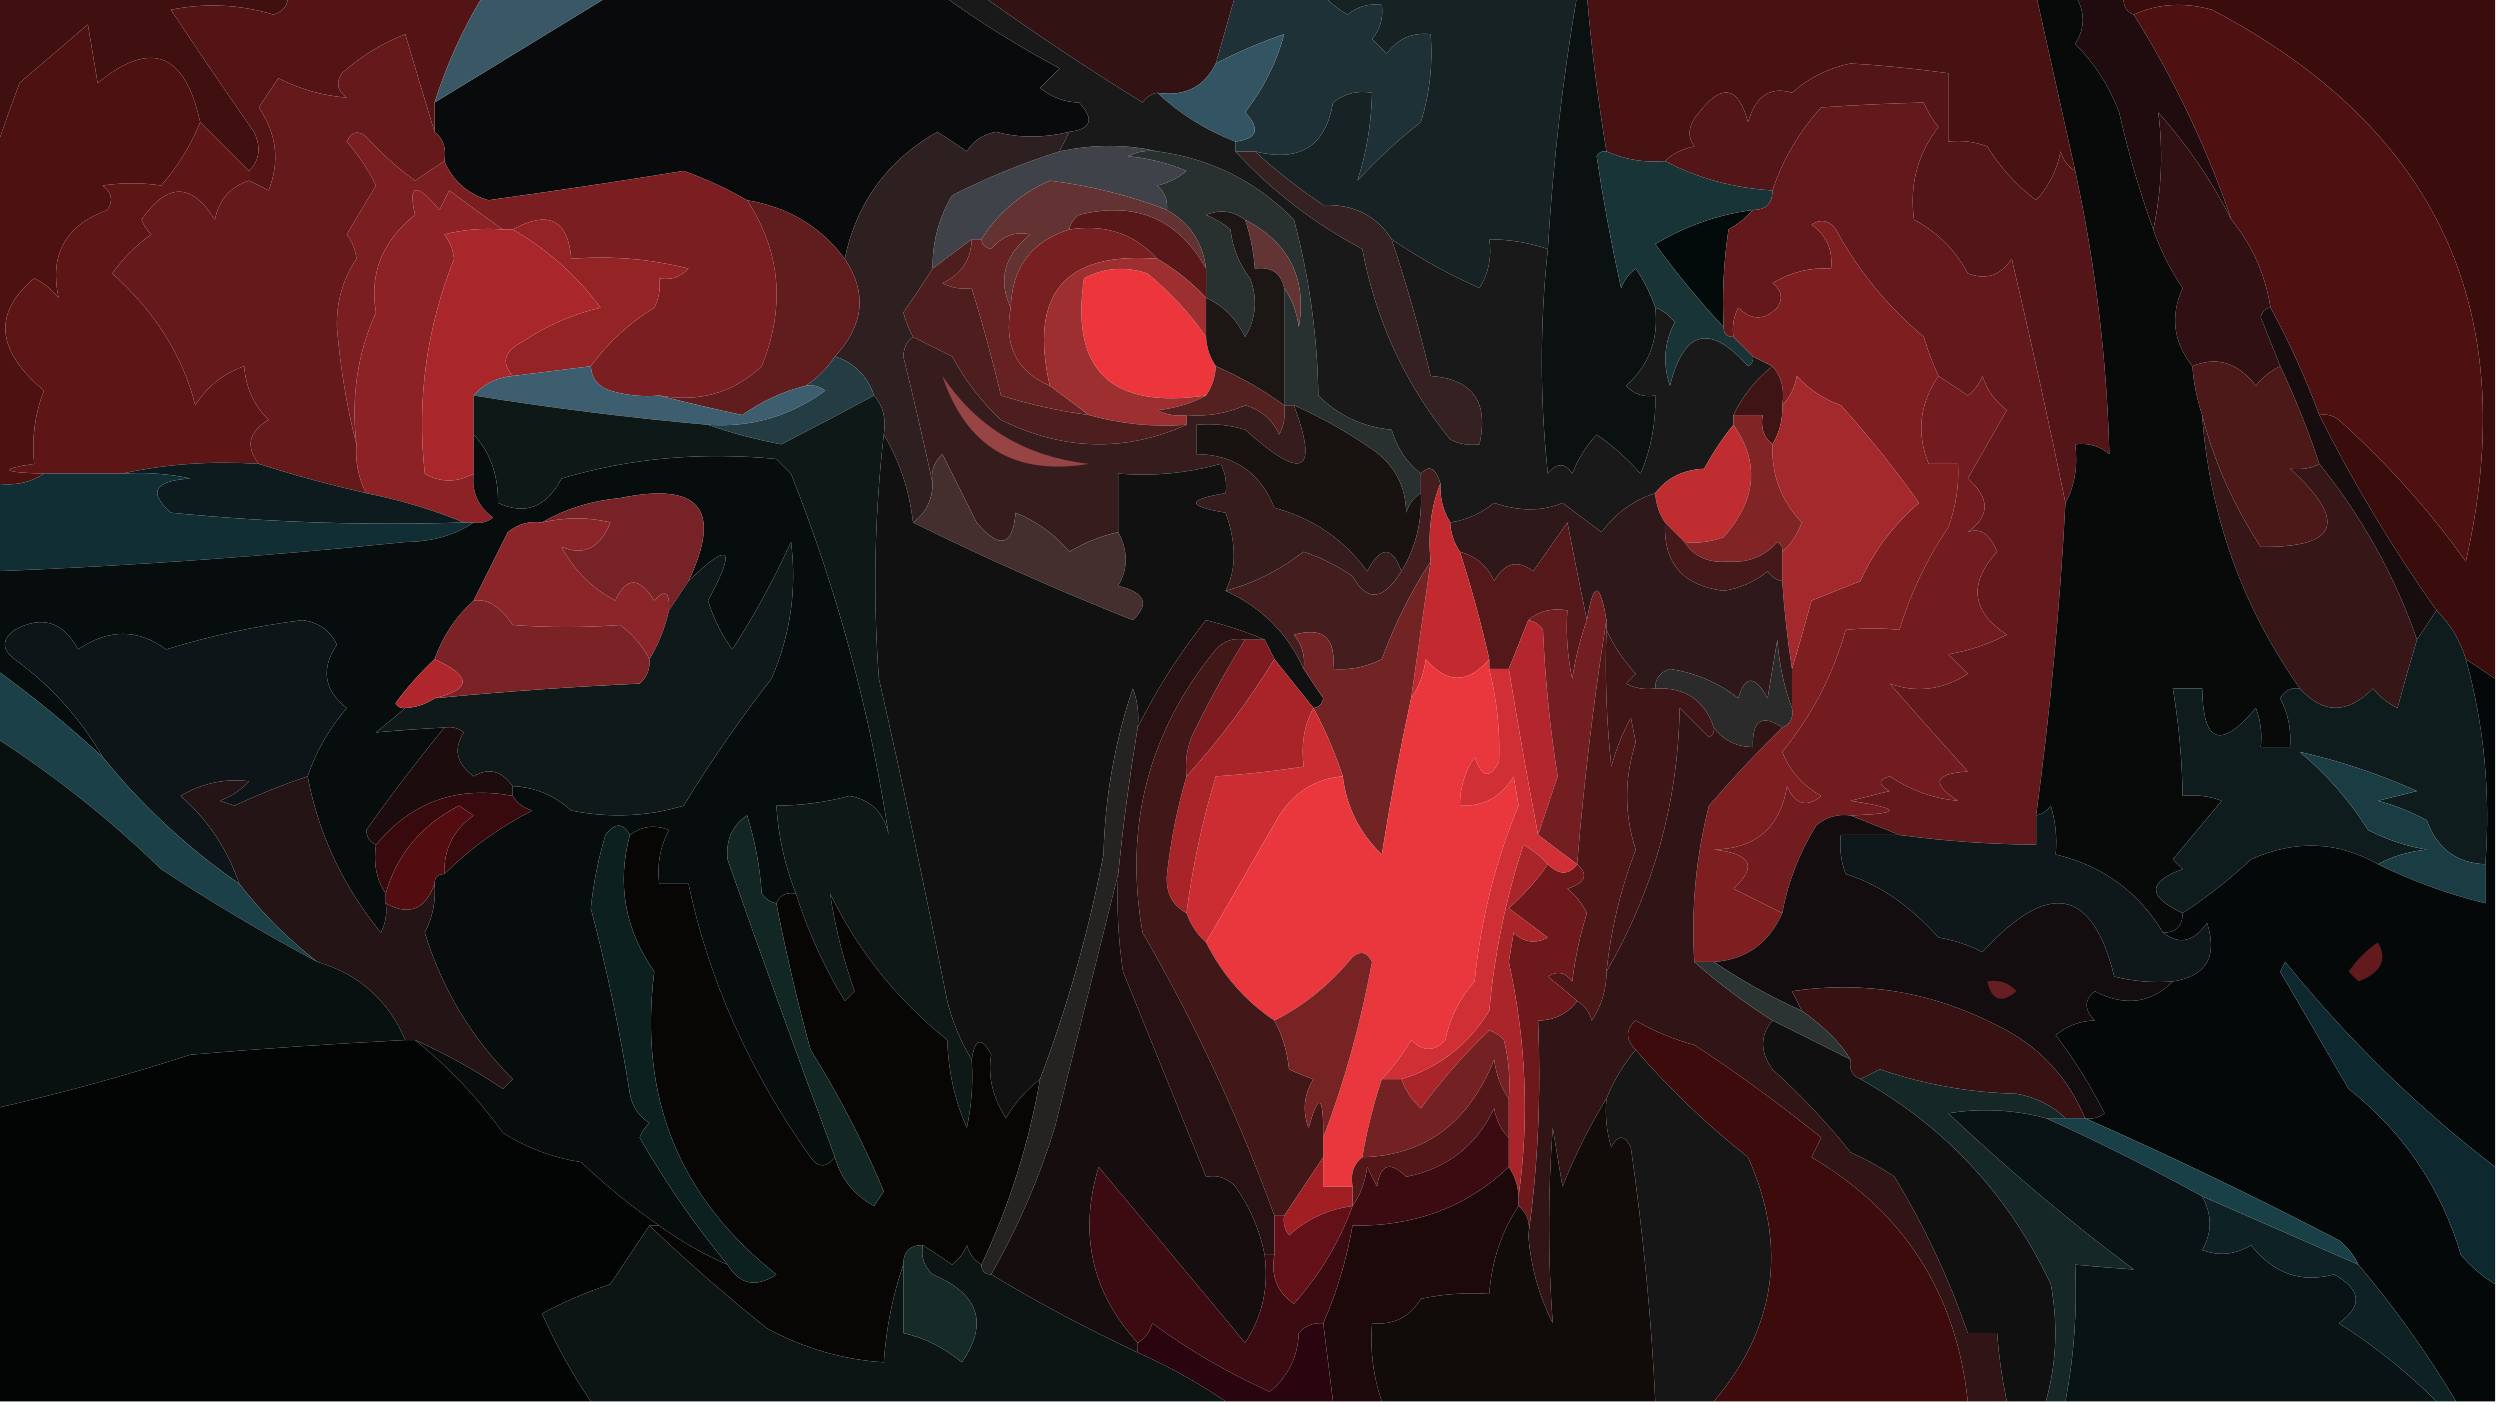<?xml version="1.0" encoding="UTF-8"?>
<!DOCTYPE svg PUBLIC "-//W3C//DTD SVG 1.1//EN" "http://www.w3.org/Graphics/SVG/1.1/DTD/svg11.dtd">
<svg xmlns="http://www.w3.org/2000/svg" version="1.1" width="256px" height="144px" style="shape-rendering:geometricPrecision; text-rendering:geometricPrecision; image-rendering:optimizeQuality; fill-rule:evenodd; clip-rule:evenodd" xmlns:xlink="http://www.w3.org/1999/xlink">
<g><path style="opacity:1" fill="#400f10" d="M -0.5,-0.5 C 9.5,-0.5 19.5,-0.5 29.5,-0.5C 29.53,0.497 29.03,1.164 28,1.5C 24.545,0.45 21.045,0.283 17.5,1C 20.263,5.179 23.097,9.346 26,13.5C 26.765,15.066 26.598,16.399 25.5,17.5C 23.833,15.833 22.167,14.167 20.5,12.5C 18.941,5.378 15.441,4.044 10,8.5C 9.667,6.5 9.333,4.5 9,2.5C 6.667,4.5 4.333,6.5 2,8.5C 1.098,10.927 0.264,13.26 -0.5,15.5C -0.5,10.167 -0.5,4.833 -0.5,-0.5 Z"/></g>
<g><path style="opacity:1" fill="#080a0b" d="M 62.5,-0.5 C 73.833,-0.5 85.167,-0.5 96.5,-0.5C 100.235,2.213 104.235,4.713 108.5,7C 107.833,7.667 107.167,8.333 106.5,9C 107.678,9.967 109.011,10.467 110.5,10.5C 112.092,12.225 111.758,13.225 109.5,13.5C 106.863,14.151 104.363,14.151 102,13.5C 100.674,13.755 99.674,14.422 99,15.5C 98,14.833 97,14.167 96,13.5C 90.884,16.396 87.717,20.729 86.5,26.5C 84.064,23.22 80.731,21.22 76.5,20.5C 74.473,19.334 72.306,18.334 70,17.5C 63.345,18.582 56.678,19.582 50,20.5C 47.849,19.833 46.349,18.5 45.5,16.5C 45.737,15.209 45.404,14.209 44.5,13.5C 44.5,12.5 44.5,11.5 44.5,10.5C 50.536,6.819 56.536,3.152 62.5,-0.5 Z"/></g>
<g><path style="opacity:1" fill="#3b0c0c" d="M 217.5,-0.5 C 230.167,-0.5 242.833,-0.5 255.5,-0.5C 255.5,22.833 255.5,46.167 255.5,69.5C 254.5,68.833 253.5,68.167 252.5,67.5C 251.925,65.589 250.925,63.922 249.5,62.5C 244.984,56.132 240.984,49.466 237.5,42.5C 238.239,42.369 238.906,42.536 239.5,43C 244.418,47.412 248.751,52.245 252.5,57.5C 258.321,31.977 249.655,13.144 226.5,1C 223.633,0.199 220.966,0.366 218.5,1.5C 217.662,1.158 217.328,0.492 217.5,-0.5 Z"/></g>
<g><path style="opacity:1" fill="#541416" d="M 29.5,-0.5 C 36.167,-0.5 42.833,-0.5 49.5,-0.5C 47.391,2.95 45.724,6.616 44.5,10.5C 44.5,11.5 44.5,12.5 44.5,13.5C 43.513,10.287 42.513,6.953 41.5,3.5C 39.082,4.457 36.916,5.791 35,7.5C 34.383,8.449 34.549,9.282 35.5,10C 32.985,9.784 30.651,9.117 28.5,8C 27.833,9 27.167,10 26.5,11C 28.342,13.696 28.675,16.529 27.5,19.5C 26.817,19.137 26.15,18.804 25.5,18.5C 25.5,18.167 25.5,17.833 25.5,17.5C 26.598,16.399 26.765,15.066 26,13.5C 23.097,9.346 20.263,5.179 17.5,1C 21.045,0.283 24.545,0.45 28,1.5C 29.03,1.164 29.53,0.497 29.5,-0.5 Z"/></g>
<g><path style="opacity:1" fill="#4e1011" d="M 237.5,42.5 C 236.072,38.65 234.406,34.983 232.5,31.5C 231.958,28.088 230.625,25.088 228.5,22.5C 225.972,15.111 222.639,8.111 218.5,1.5C 220.966,0.366 223.633,0.199 226.5,1C 249.655,13.144 258.321,31.977 252.5,57.5C 248.751,52.245 244.418,47.412 239.5,43C 238.906,42.536 238.239,42.369 237.5,42.5 Z"/></g>
<g><path style="opacity:1" fill="#1e3136" d="M 126.5,-0.5 C 129.5,-0.5 132.5,-0.5 135.5,-0.5C 136.172,0.267 137.005,0.934 138,1.5C 139.011,0.663 140.178,0.33 141.5,0.5C 141.67,1.822 141.337,2.989 140.5,4C 141,4.5 141.5,5 142,5.5C 143.11,3.963 144.61,3.296 146.5,3.5C 146.74,6.579 146.407,9.579 145.5,12.5C 143.183,14.316 141.016,16.316 139,18.5C 139.919,15.716 140.419,12.716 140.5,9.5C 139.022,9.238 137.689,9.571 136.5,10.5C 135.742,14.99 133.075,16.657 128.5,15.5C 127.833,15.5 127.167,15.5 126.5,15.5C 126.5,15.167 126.5,14.833 126.5,14.5C 128.758,14.225 129.092,13.225 127.5,11.5C 129.393,9.048 130.726,6.381 131.5,3.5C 129.105,4.316 126.771,5.316 124.5,6.5C 125.167,4.167 125.833,1.833 126.5,-0.5 Z"/></g>
<g><path style="opacity:1" fill="#395764" d="M 49.5,-0.5 C 53.833,-0.5 58.167,-0.5 62.5,-0.5C 56.536,3.152 50.536,6.819 44.5,10.5C 45.724,6.616 47.391,2.95 49.5,-0.5 Z"/></g>
<g><path style="opacity:1" fill="#331213" d="M 100.5,-0.5 C 109.167,-0.5 117.833,-0.5 126.5,-0.5C 125.833,1.833 125.167,4.167 124.5,6.5C 123.32,8.913 121.32,9.913 118.5,9.5C 117.883,9.611 117.383,9.944 117,10.5C 111.344,7.001 105.844,3.334 100.5,-0.5 Z"/></g>
<g><path style="opacity:1" fill="#481213" d="M 162.5,-0.5 C 177.833,-0.5 193.167,-0.5 208.5,-0.5C 209.826,5.472 211.159,11.473 212.5,17.5C 211.778,17.082 211.278,16.416 211,15.5C 210.64,17.421 209.806,19.088 208.5,20.5C 206.493,18.992 204.826,17.158 203.5,15C 202.207,14.51 200.873,14.343 199.5,14.5C 199.5,12.167 199.5,9.833 199.5,7.5C 196.012,7.022 192.678,6.689 189.5,6.5C 187.226,6.97 185.226,7.97 183.5,9.5C 181.282,8.812 179.782,9.812 179,12.5C 178,8.833 176.333,8.5 174,11.5C 172.887,12.76 172.72,13.927 173.5,15C 172.263,15.232 171.263,15.732 170.5,16.5C 168.379,16.675 166.379,16.341 164.5,15.5C 163.623,10.199 162.956,4.865 162.5,-0.5 Z"/></g>
<g><path style="opacity:1" fill="#335563" d="M 126.5,14.5 C 123.46,13.32 120.794,11.653 118.5,9.5C 121.32,9.913 123.32,8.913 124.5,6.5C 126.771,5.316 129.105,4.316 131.5,3.5C 130.726,6.381 129.393,9.048 127.5,11.5C 129.092,13.225 128.758,14.225 126.5,14.5 Z"/></g>
<g><path style="opacity:1" fill="#162223" d="M 135.5,-0.5 C 144.167,-0.5 152.833,-0.5 161.5,-0.5C 160.022,8.089 159.022,16.756 158.5,25.5C 156.565,24.851 154.565,24.517 152.5,24.5C 152.785,26.288 152.452,27.955 151.5,29.5C 148.267,28.055 145.267,26.388 142.5,24.5C 140.925,22.059 138.592,20.893 135.5,21C 132.98,19.303 130.647,17.47 128.5,15.5C 133.075,16.657 135.742,14.99 136.5,10.5C 137.689,9.571 139.022,9.238 140.5,9.5C 140.419,12.716 139.919,15.716 139,18.5C 141.016,16.316 143.183,14.316 145.5,12.5C 146.407,9.579 146.74,6.579 146.5,3.5C 144.61,3.296 143.11,3.963 142,5.5C 141.5,5 141,4.5 140.5,4C 141.337,2.989 141.67,1.822 141.5,0.5C 140.178,0.33 139.011,0.663 138,1.5C 137.005,0.934 136.172,0.267 135.5,-0.5 Z"/></g>
<g><path style="opacity:1" fill="#200c0e" d="M 212.5,-0.5 C 214.167,-0.5 215.833,-0.5 217.5,-0.5C 217.328,0.492 217.662,1.158 218.5,1.5C 222.639,8.111 225.972,15.111 228.5,22.5C 226.529,18.587 224.029,14.92 221,11.5C 221.525,15.457 221.359,19.457 220.5,23.5C 219.116,19.686 217.95,15.686 217,11.5C 215.999,8.827 214.499,6.493 212.5,4.5C 213.535,2.872 213.535,1.205 212.5,-0.5 Z"/></g>
<g><path style="opacity:1" fill="#4e1112" d="M 20.5,12.5 C 19.581,14.82 18.248,16.987 16.5,19C 14.557,18.695 12.557,18.695 10.5,19C 11.451,19.718 11.617,20.551 11,21.5C 6.701,23.078 5.034,26.078 6,30.5C 5.311,29.643 4.478,28.977 3.5,28.5C -0.742,32.052 -0.409,35.886 4.5,40C 3.565,42.381 3.232,44.881 3.5,47.5C -0.172,48.045 0.162,48.378 4.5,48.5C 3.081,49.451 1.415,49.785 -0.5,49.5C -0.5,38.167 -0.5,26.833 -0.5,15.5C 0.264,13.26 1.098,10.927 2,8.5C 4.333,6.5 6.667,4.5 9,2.5C 9.333,4.5 9.667,6.5 10,8.5C 15.441,4.044 18.941,5.378 20.5,12.5 Z"/></g>
<g><path style="opacity:1" fill="#531517" d="M 212.5,17.5 C 214.569,27.055 215.736,36.722 216,46.5C 214.989,45.663 213.822,45.33 212.5,45.5C 212.795,47.735 212.461,49.735 211.5,51.5C 209.947,43.838 208.114,35.505 206,26.5C 204.867,28.211 203.367,28.711 201.5,28C 200.237,25.614 198.403,23.781 196,22.5C 195.507,18.972 196.34,15.805 198.5,13C 197.874,12.25 197.374,11.416 197,10.5C 193.638,10.583 190.138,10.75 186.5,11C 184.24,13.47 182.573,16.304 181.5,19.5C 177.521,19.258 173.854,18.258 170.5,16.5C 171.263,15.732 172.263,15.232 173.5,15C 172.72,13.927 172.887,12.76 174,11.5C 176.333,8.5 178,8.833 179,12.5C 179.782,9.812 181.282,8.812 183.5,9.5C 185.226,7.97 187.226,6.97 189.5,6.5C 192.678,6.689 196.012,7.022 199.5,7.5C 199.5,9.833 199.5,12.167 199.5,14.5C 200.873,14.343 202.207,14.51 203.5,15C 204.826,17.158 206.493,18.992 208.5,20.5C 209.806,19.088 210.64,17.421 211,15.5C 211.278,16.416 211.778,17.082 212.5,17.5 Z"/></g>
<g><path style="opacity:1" fill="#3f4248" d="M 118.5,15.5 C 117.448,15.351 116.448,15.517 115.5,16C 117.577,16.192 119.577,16.692 121.5,17.5C 120.624,18.251 119.624,18.751 118.5,19C 119.252,19.671 119.586,20.504 119.5,21.5C 115.664,20.015 111.664,19.015 107.5,18.5C 104.536,19.808 102.203,21.808 100.5,24.5C 100.167,24.5 99.833,24.5 99.5,24.5C 98.167,25.5 96.833,26.5 95.5,27.5C 95.466,24.802 96.133,22.302 97.5,20C 101.067,18.191 104.734,16.691 108.5,15.5C 112.015,14.761 115.348,14.761 118.5,15.5 Z"/></g>
<g><path style="opacity:1" fill="#2e1f21" d="M 109.5,13.5 C 109.167,14.167 108.833,14.833 108.5,15.5C 104.734,16.691 101.067,18.191 97.5,20C 96.133,22.302 95.466,24.802 95.5,27.5C 94.555,28.993 93.555,30.493 92.5,32C 92.743,32.902 93.077,33.735 93.5,34.5C 92.876,34.917 92.543,35.584 92.5,36.5C 93.6,40.95 94.6,45.283 95.5,49.5C 95.473,51.199 94.806,52.533 93.5,53.5C 93.11,50.203 92.11,47.203 90.5,44.5C 90.768,42.901 90.434,41.568 89.5,40.5C 88.833,38.5 87.5,37.167 85.5,36.5C 88.487,33.286 88.82,29.953 86.5,26.5C 87.717,20.729 90.884,16.396 96,13.5C 97,14.167 98,14.833 99,15.5C 99.674,14.422 100.674,13.755 102,13.5C 104.363,14.151 106.863,14.151 109.5,13.5 Z"/></g>
<g><path style="opacity:1" fill="#301012" d="M 228.5,22.5 C 230.625,25.088 231.958,28.088 232.5,31.5C 231.957,31.56 231.624,31.893 231.5,32.5C 232.174,34.196 232.841,35.862 233.5,37.5C 232.542,37.953 231.708,38.62 231,39.5C 229.145,37.124 226.978,36.457 224.5,37.5C 222.544,35.019 222.211,32.352 223.5,29.5C 222.199,27.556 221.199,25.556 220.5,23.5C 221.359,19.457 221.525,15.457 221,11.5C 224.029,14.92 226.529,18.587 228.5,22.5 Z"/></g>
<g><path style="opacity:1" fill="#5d1516" d="M 20.5,12.5 C 22.167,14.167 23.833,15.833 25.5,17.5C 25.5,17.833 25.5,18.167 25.5,18.5C 23.583,19.116 22.416,20.45 22,22.5C 19.61,18.672 17.11,18.672 14.5,22.5C 14.709,23.086 15.043,23.586 15.5,24C 13.947,25.097 12.614,26.43 11.5,28C 15.878,31.938 18.712,36.438 20,41.5C 21.2,39.588 22.867,38.255 25,37.5C 25.163,39.676 25.996,41.509 27.5,43C 25.452,44.226 25.119,45.726 26.5,47.5C 21.637,47.181 16.97,47.514 12.5,48.5C 9.833,48.5 7.167,48.5 4.5,48.5C 0.162,48.378 -0.172,48.045 3.5,47.5C 3.232,44.881 3.565,42.381 4.5,40C -0.409,35.886 -0.742,32.052 3.5,28.5C 4.478,28.977 5.311,29.643 6,30.5C 5.034,26.078 6.701,23.078 11,21.5C 11.617,20.551 11.451,19.718 10.5,19C 12.557,18.695 14.557,18.695 16.5,19C 18.248,16.987 19.581,14.82 20.5,12.5 Z"/></g>
<g><path style="opacity:1" fill="#7a1e21" d="M 45.5,16.5 C 46.349,18.5 47.849,19.833 50,20.5C 56.678,19.582 63.345,18.582 70,17.5C 72.306,18.334 74.473,19.334 76.5,20.5C 79.951,25.754 80.451,31.421 78,37.5C 75.103,40.231 71.603,41.231 67.5,40.5C 65.801,40.66 64.134,40.493 62.5,40C 61.244,39.583 60.577,38.75 60.5,37.5C 62.222,35.117 64.389,33.117 67,31.5C 67.483,30.552 67.65,29.552 67.5,28.5C 68.675,28.719 69.675,28.386 70.5,27.5C 66.555,26.509 62.555,26.176 58.5,26.5C 58.165,22.489 56.165,21.489 52.5,23.5C 52.167,23.5 51.833,23.5 51.5,23.5C 49.689,22.233 47.856,20.9 46,19.5C 45.667,20.167 45.333,20.833 45,21.5C 42.597,18.634 41.764,18.801 42.5,22C 39.147,24.682 37.813,28.015 38.5,32C 36.601,36.178 35.935,40.678 36.5,45.5C 35.518,41.694 34.852,37.694 34.5,33.5C 34.442,30.91 35.108,28.577 36.5,26.5C 36.392,25.558 36.059,24.725 35.5,24C 36.516,22.323 37.516,20.657 38.5,19C 37.711,17.375 36.711,15.874 35.5,14.5C 36.002,13.479 36.668,13.312 37.5,14C 39.017,15.685 40.684,17.185 42.5,18.5C 43.518,17.808 44.518,17.141 45.5,16.5 Z"/></g>
<g><path style="opacity:1" fill="#633334" d="M 119.5,21.5 C 121.822,22.802 123.155,24.802 123.5,27.5C 120.633,22.404 116.3,20.571 110.5,22C 109.944,22.383 109.611,22.883 109.5,23.5C 105.635,24.706 103.635,27.373 103.5,31.5C 102.163,28.683 102.83,26.183 105.5,24C 103.953,23.667 102.62,24.167 101.5,25.5C 100.893,25.376 100.56,25.043 100.5,24.5C 102.203,21.808 104.536,19.808 107.5,18.5C 111.664,19.015 115.664,20.015 119.5,21.5 Z"/></g>
<g><path style="opacity:1" fill="#0b1010" d="M 161.5,-0.5 C 161.833,-0.5 162.167,-0.5 162.5,-0.5C 162.956,4.865 163.623,10.199 164.5,15.5C 164.062,15.435 163.728,15.601 163.5,16C 164.169,20.496 165.002,24.996 166,29.5C 166.308,28.692 166.808,28.025 167.5,27.5C 168.362,28.766 169.029,30.099 169.5,31.5C 169.865,34.746 168.865,37.412 166.5,39.5C 167.325,40.386 168.325,40.719 169.5,40.5C 169.579,43.271 169.079,45.937 168,48.5C 166.649,46.981 165.149,45.648 163.5,44.5C 162.416,45.665 161.583,46.998 161,48.5C 160.259,47.359 159.425,47.359 158.5,48.5C 157.676,40.854 157.676,33.187 158.5,25.5C 159.022,16.756 160.022,8.089 161.5,-0.5 Z"/></g>
<g><path style="opacity:1" fill="#293030" d="M 118.5,15.5 C 123.954,16.227 128.62,18.56 132.5,22.5C 134.069,28.373 134.902,34.373 135,40.5C 137.068,42.562 139.568,43.728 142.5,44C 143.053,45.878 144.053,47.378 145.5,48.5C 145.5,49.167 145.5,49.833 145.5,50.5C 144.778,50.917 144.278,51.584 144,52.5C 143.934,49.724 142.768,47.558 140.5,46C 137.941,44.223 135.274,42.723 132.5,41.5C 132.167,41.5 131.833,41.5 131.5,41.5C 131.5,37.5 131.5,33.5 131.5,29.5C 132.29,30.608 132.79,31.942 133,33.5C 133.843,28.52 132.01,24.853 127.5,22.5C 126.262,21.588 124.928,21.421 123.5,22C 124.416,22.374 125.25,22.874 126,23.5C 126.216,25.384 126.883,27.051 128,28.5C 128.808,30.579 128.641,32.579 127.5,34.5C 126.591,32.625 125.257,31.292 123.5,30.5C 123.5,29.5 123.5,28.5 123.5,27.5C 123.155,24.802 121.822,22.802 119.5,21.5C 119.586,20.504 119.252,19.671 118.5,19C 119.624,18.751 120.624,18.251 121.5,17.5C 119.577,16.692 117.577,16.192 115.5,16C 116.448,15.517 117.448,15.351 118.5,15.5 Z"/></g>
<g><path style="opacity:1" fill="#66191b" d="M 44.5,13.5 C 45.404,14.209 45.737,15.209 45.5,16.5C 44.518,17.141 43.518,17.808 42.5,18.5C 40.684,17.185 39.017,15.685 37.5,14C 36.668,13.312 36.002,13.479 35.5,14.5C 36.711,15.874 37.711,17.375 38.5,19C 37.516,20.657 36.516,22.323 35.5,24C 36.059,24.725 36.392,25.558 36.5,26.5C 35.108,28.577 34.442,30.91 34.5,33.5C 34.852,37.694 35.518,41.694 36.5,45.5C 36.366,47.291 36.699,48.958 37.5,50.5C 33.773,49.652 30.107,48.652 26.5,47.5C 25.119,45.726 25.452,44.226 27.5,43C 25.996,41.509 25.163,39.676 25,37.5C 22.867,38.255 21.2,39.588 20,41.5C 18.712,36.438 15.878,31.938 11.5,28C 12.614,26.43 13.947,25.097 15.5,24C 15.043,23.586 14.709,23.086 14.5,22.5C 17.11,18.672 19.61,18.672 22,22.5C 22.416,20.45 23.583,19.116 25.5,18.5C 26.15,18.804 26.817,19.137 27.5,19.5C 28.675,16.529 28.342,13.696 26.5,11C 27.167,10 27.833,9 28.5,8C 30.651,9.117 32.985,9.784 35.5,10C 34.549,9.282 34.383,8.449 35,7.5C 36.916,5.791 39.082,4.457 41.5,3.5C 42.513,6.953 43.513,10.287 44.5,13.5 Z"/></g>
<g><path style="opacity:1" fill="#030a0a" d="M 179.5,21.5 C 178.828,22.267 177.995,22.934 177,23.5C 176.502,26.817 176.335,30.15 176.5,33.5C 174.031,30.856 171.698,28.023 169.5,25C 172.605,23.132 175.938,21.965 179.5,21.5 Z"/></g>
<g><path style="opacity:1" fill="#662223" d="M 103.5,31.5 C 102.777,35.39 104.11,38.056 107.5,39.5C 108.872,40.512 110.205,41.512 111.5,42.5C 108.447,42.089 105.447,41.423 102.5,40.5C 101.601,36.723 100.601,33.056 99.5,29.5C 98.448,29.649 97.448,29.483 96.5,29C 98.439,28.092 99.439,26.592 99.5,24.5C 99.833,24.5 100.167,24.5 100.5,24.5C 100.56,25.043 100.893,25.376 101.5,25.5C 102.62,24.167 103.953,23.667 105.5,24C 102.83,26.183 102.163,28.683 103.5,31.5 Z"/></g>
<g><path style="opacity:1" fill="#8d2226" d="M 51.5,23.5 C 49.473,23.338 47.473,23.505 45.5,24C 46.059,24.725 46.392,25.558 46.5,26.5C 43.666,33.648 42.666,40.982 43.5,48.5C 45.095,49.434 46.761,49.434 48.5,48.5C 48.297,50.39 48.963,51.89 50.5,53C 49.906,53.464 49.239,53.631 48.5,53.5C 48.167,53.5 47.833,53.5 47.5,53.5C 44.358,52.21 41.025,51.21 37.5,50.5C 36.699,48.958 36.366,47.291 36.5,45.5C 35.935,40.678 36.601,36.178 38.5,32C 37.813,28.015 39.147,24.682 42.5,22C 41.764,18.801 42.597,18.634 45,21.5C 45.333,20.833 45.667,20.167 46,19.5C 47.856,20.9 49.689,22.233 51.5,23.5 Z"/></g>
<g><path style="opacity:1" fill="#942326" d="M 60.5,37.5 C 57.833,37.833 55.167,38.167 52.5,38.5C 51.294,37.12 51.627,35.953 53.5,35C 55.925,33.355 58.592,32.189 61.5,31.5C 58.975,28.144 55.975,25.478 52.5,23.5C 56.165,21.489 58.165,22.489 58.5,26.5C 62.555,26.176 66.555,26.509 70.5,27.5C 69.675,28.386 68.675,28.719 67.5,28.5C 67.65,29.552 67.483,30.552 67,31.5C 64.389,33.117 62.222,35.117 60.5,37.5 Z"/></g>
<g><path style="opacity:1" fill="#611c1e" d="M 76.5,20.5 C 80.731,21.22 84.064,23.22 86.5,26.5C 88.82,29.953 88.487,33.286 85.5,36.5C 84.694,37.728 83.694,38.728 82.5,39.5C 80.16,40.086 77.993,41.086 76,42.5C 73.061,41.872 70.228,41.205 67.5,40.5C 71.603,41.231 75.103,40.231 78,37.5C 80.451,31.421 79.951,25.754 76.5,20.5 Z"/></g>
<g><path style="opacity:1" fill="#581819" d="M 123.5,27.5 C 123.5,28.5 123.5,29.5 123.5,30.5C 122.055,28.937 120.389,27.604 118.5,26.5C 116.155,23.925 113.155,22.925 109.5,23.5C 109.611,22.883 109.944,22.383 110.5,22C 116.3,20.571 120.633,22.404 123.5,27.5 Z"/></g>
<g><path style="opacity:1" fill="#623433" d="M 127.5,22.5 C 132.01,24.853 133.843,28.52 133,33.5C 132.79,31.942 132.29,30.608 131.5,29.5C 131.179,27.952 130.179,27.285 128.5,27.5C 128.371,25.784 128.038,24.117 127.5,22.5 Z"/></g>
<g><path style="opacity:1" fill="#ed363c" d="M 123.5,34.5 C 123.557,35.609 123.89,36.609 124.5,37.5C 124.443,38.609 124.11,39.609 123.5,40.5C 113.767,41.932 109.601,37.932 111,28.5C 113.064,27.409 115.231,27.242 117.5,28C 119.876,29.976 121.876,32.143 123.5,34.5 Z"/></g>
<g><path style="opacity:1" fill="#352121" d="M 126.5,15.5 C 127.167,15.5 127.833,15.5 128.5,15.5C 130.647,17.47 132.98,19.303 135.5,21C 138.592,20.893 140.925,22.059 142.5,24.5C 144.013,29.048 145.346,33.715 146.5,38.5C 150.8,38.815 152.467,41.149 151.5,45.5C 150.448,45.65 149.448,45.483 148.5,45C 143.876,39.314 140.876,32.814 139.5,25.5C 134.557,22.873 130.223,19.54 126.5,15.5 Z"/></g>
<g><path style="opacity:1" fill="#a9272b" d="M 51.5,23.5 C 51.833,23.5 52.167,23.5 52.5,23.5C 55.975,25.478 58.975,28.144 61.5,31.5C 58.592,32.189 55.925,33.355 53.5,35C 51.627,35.953 51.294,37.12 52.5,38.5C 50.847,38.66 49.514,39.326 48.5,40.5C 48.5,41.833 48.5,43.167 48.5,44.5C 48.5,45.833 48.5,47.167 48.5,48.5C 46.761,49.434 45.095,49.434 43.5,48.5C 42.666,40.982 43.666,33.648 46.5,26.5C 46.392,25.558 46.059,24.725 45.5,24C 47.473,23.505 49.473,23.338 51.5,23.5 Z"/></g>
<g><path style="opacity:1" fill="#1a1919" d="M 96.5,-0.5 C 97.833,-0.5 99.167,-0.5 100.5,-0.5C 105.844,3.334 111.344,7.001 117,10.5C 117.383,9.944 117.883,9.611 118.5,9.5C 120.794,11.653 123.46,13.32 126.5,14.5C 126.5,14.833 126.5,15.167 126.5,15.5C 130.223,19.54 134.557,22.873 139.5,25.5C 140.876,32.814 143.876,39.314 148.5,45C 149.448,45.483 150.448,45.65 151.5,45.5C 152.467,41.149 150.8,38.815 146.5,38.5C 145.346,33.715 144.013,29.048 142.5,24.5C 145.267,26.388 148.267,28.055 151.5,29.5C 152.452,27.955 152.785,26.288 152.5,24.5C 154.565,24.517 156.565,24.851 158.5,25.5C 157.676,33.187 157.676,40.854 158.5,48.5C 159.425,47.359 160.259,47.359 161,48.5C 161.583,46.998 162.416,45.665 163.5,44.5C 165.149,45.648 166.649,46.981 168,48.5C 169.079,45.937 169.579,43.271 169.5,40.5C 168.325,40.719 167.325,40.386 166.5,39.5C 168.865,37.412 169.865,34.746 169.5,31.5C 170.289,31.783 170.956,32.283 171.5,33C 170.409,35.064 170.242,37.23 171,39.5C 172.436,33.779 175.103,33.112 179,37.5C 179.399,37.272 179.565,36.938 179.5,36.5C 180.167,36.833 180.833,37.167 181.5,37.5C 179.807,38.853 178.474,40.52 177.5,42.5C 177.5,42.833 177.5,43.167 177.5,43.5C 176.399,44.848 175.399,46.348 174.5,48C 172.347,48.099 170.681,48.933 169.5,50.5C 167.265,51.229 165.431,52.562 164,54.5C 162.662,53.494 161.329,52.494 160,51.5C 157.923,52.378 155.59,52.378 153,51.5C 151.67,52.582 150.17,53.249 148.5,53.5C 147.766,52.292 147.433,50.959 147.5,49.5C 146.994,47.895 146.327,47.561 145.5,48.5C 144.053,47.378 143.053,45.878 142.5,44C 139.568,43.728 137.068,42.562 135,40.5C 134.902,34.373 134.069,28.373 132.5,22.5C 128.62,18.56 123.954,16.227 118.5,15.5C 115.348,14.761 112.015,14.761 108.5,15.5C 108.833,14.833 109.167,14.167 109.5,13.5C 111.758,13.225 112.092,12.225 110.5,10.5C 109.011,10.467 107.678,9.967 106.5,9C 107.167,8.333 107.833,7.667 108.5,7C 104.235,4.713 100.235,2.213 96.5,-0.5 Z"/></g>
<g><path style="opacity:1" fill="#193436" d="M 164.5,15.5 C 166.379,16.341 168.379,16.675 170.5,16.5C 173.854,18.258 177.521,19.258 181.5,19.5C 181.5,20.833 180.833,21.5 179.5,21.5C 175.938,21.965 172.605,23.132 169.5,25C 171.698,28.023 174.031,30.856 176.5,33.5C 176.5,34.167 176.833,34.5 177.5,34.5C 178.167,35.167 178.833,35.833 179.5,36.5C 179.565,36.938 179.399,37.272 179,37.5C 175.103,33.112 172.436,33.779 171,39.5C 170.242,37.23 170.409,35.064 171.5,33C 170.956,32.283 170.289,31.783 169.5,31.5C 169.029,30.099 168.362,28.766 167.5,27.5C 166.808,28.025 166.308,28.692 166,29.5C 165.002,24.996 164.169,20.496 163.5,16C 163.728,15.601 164.062,15.435 164.5,15.5 Z"/></g>
<g><path style="opacity:1" fill="#63181b" d="M 211.5,51.5 C 210.939,62.212 209.939,72.878 208.5,83.5C 208.5,84.5 208.5,85.5 208.5,86.5C 203.807,86.46 199.141,86.127 194.5,85.5C 192.833,84.833 191.167,84.167 189.5,83.5C 194.794,83.318 194.794,82.818 189.5,82C 190.833,81.667 192.167,81.333 193.5,81C 192.304,80.346 192.304,79.846 193.5,79.5C 195.729,80.963 198.063,81.796 200.5,82C 197.724,80.221 198.057,79.221 201.5,79C 198.789,75.992 196.122,72.992 193.5,70C 196.244,70.991 198.911,70.657 201.5,69C 200.833,68.333 200.167,67.667 199.5,67C 201.608,66.64 203.608,65.973 205.5,65C 201.869,62.593 201.536,59.759 204.5,56.5C 203.758,54.65 202.758,53.984 201.5,54.5C 203.801,52.837 203.801,51.003 201.5,49C 202.833,46.667 204.167,44.333 205.5,42C 204.299,41.097 203.465,39.931 203,38.5C 202.692,39.308 202.192,39.975 201.5,40.5C 200.482,39.807 199.482,39.141 198.5,38.5C 197.91,37.234 197.41,35.901 197,34.5C 193.282,31.384 190.282,27.718 188,23.5C 187.282,22.549 186.449,22.383 185.5,23C 187.037,24.11 187.703,25.61 187.5,27.5C 185.345,27.372 183.345,27.872 181.5,29C 182.451,29.718 182.617,30.551 182,31.5C 180.667,32.833 179.333,32.833 178,31.5C 177.517,32.448 177.351,33.448 177.5,34.5C 176.833,34.5 176.5,34.167 176.5,33.5C 176.335,30.15 176.502,26.817 177,23.5C 177.995,22.934 178.828,22.267 179.5,21.5C 180.833,21.5 181.5,20.833 181.5,19.5C 182.573,16.304 184.24,13.47 186.5,11C 190.138,10.75 193.638,10.583 197,10.5C 197.374,11.416 197.874,12.25 198.5,13C 196.34,15.805 195.507,18.972 196,22.5C 198.403,23.781 200.237,25.614 201.5,28C 203.367,28.711 204.867,28.211 206,26.5C 208.114,35.505 209.947,43.838 211.5,51.5 Z"/></g>
<g><path style="opacity:1" fill="#781f22" d="M 109.5,23.5 C 113.155,22.925 116.155,23.925 118.5,26.5C 109.022,25.754 105.356,30.087 107.5,39.5C 104.11,38.056 102.777,35.39 103.5,31.5C 103.635,27.373 105.635,24.706 109.5,23.5 Z"/></g>
<g><path style="opacity:1" fill="#9e2f30" d="M 118.5,26.5 C 120.389,27.604 122.055,28.937 123.5,30.5C 123.5,31.833 123.5,33.167 123.5,34.5C 121.876,32.143 119.876,29.976 117.5,28C 115.231,27.242 113.064,27.409 111,28.5C 109.601,37.932 113.767,41.932 123.5,40.5C 122.048,41.302 120.382,41.802 118.5,42C 119.448,42.483 120.448,42.65 121.5,42.5C 121.5,42.833 121.5,43.167 121.5,43.5C 118.061,43.747 114.728,43.414 111.5,42.5C 110.205,41.512 108.872,40.512 107.5,39.5C 105.356,30.087 109.022,25.754 118.5,26.5 Z"/></g>
<g><path style="opacity:1" fill="#1c1615" d="M 127.5,22.5 C 128.038,24.117 128.371,25.784 128.5,27.5C 130.179,27.285 131.179,27.952 131.5,29.5C 131.5,33.5 131.5,37.5 131.5,41.5C 129.302,39.902 126.969,38.569 124.5,37.5C 123.89,36.609 123.557,35.609 123.5,34.5C 123.5,33.167 123.5,31.833 123.5,30.5C 125.257,31.292 126.591,32.625 127.5,34.5C 128.641,32.579 128.808,30.579 128,28.5C 126.883,27.051 126.216,25.384 126,23.5C 125.25,22.874 124.416,22.374 123.5,22C 124.928,21.421 126.262,21.588 127.5,22.5 Z"/></g>
<g><path style="opacity:1" fill="#7f1e21" d="M 198.5,38.5 C 196.555,41.362 196.221,44.362 197.5,47.5C 198.5,47.5 199.5,47.5 200.5,47.5C 200.62,49.734 200.287,51.901 199.5,54C 197.314,57.223 195.647,60.723 194.5,64.5C 192.737,64.306 190.903,64.306 189,64.5C 187.685,69.138 185.518,73.305 182.5,77C 183.305,78.972 184.639,80.472 186.5,81.5C 184.993,82.739 183.826,82.405 183,80.5C 182.298,84.733 179.798,86.9 175.5,87C 179.33,87.407 179.997,88.74 177.5,91C 179.193,91.847 180.86,92.68 182.5,93.5C 181.137,96.599 178.803,98.265 175.5,98.5C 174.833,98.5 174.167,98.5 173.5,98.5C 173.161,93.07 173.661,87.736 175,82.5C 177.392,79.723 179.892,77.056 182.5,74.5C 183.338,74.158 183.672,73.492 183.5,72.5C 183.5,71.167 183.5,69.833 183.5,68.5C 184.165,66.302 184.832,63.969 185.5,61.5C 187.167,60.833 188.833,60.167 190.5,59.5C 191.895,56.41 193.895,53.743 196.5,51.5C 194.007,47.978 191.34,44.644 188.5,41.5C 186.704,40.859 185.204,39.859 184,38.5C 183.768,39.737 183.268,40.737 182.5,41.5C 182.768,39.901 182.434,38.568 181.5,37.5C 180.833,37.167 180.167,36.833 179.5,36.5C 178.833,35.833 178.167,35.167 177.5,34.5C 177.351,33.448 177.517,32.448 178,31.5C 179.333,32.833 180.667,32.833 182,31.5C 182.617,30.551 182.451,29.718 181.5,29C 183.345,27.872 185.345,27.372 187.5,27.5C 187.703,25.61 187.037,24.11 185.5,23C 186.449,22.383 187.282,22.549 188,23.5C 190.282,27.718 193.282,31.384 197,34.5C 197.41,35.901 197.91,37.234 198.5,38.5 Z"/></g>
<g><path style="opacity:1" fill="#4e1d1d" d="M 99.5,24.5 C 99.439,26.592 98.439,28.092 96.5,29C 97.448,29.483 98.448,29.649 99.5,29.5C 100.601,33.056 101.601,36.723 102.5,40.5C 105.447,41.423 108.447,42.089 111.5,42.5C 114.728,43.414 118.061,43.747 121.5,43.5C 115.199,46.316 108.866,46.149 102.5,43C 100.47,41.104 98.803,38.937 97.5,36.5C 96.14,35.82 94.807,35.153 93.5,34.5C 93.077,33.735 92.743,32.902 92.5,32C 93.555,30.493 94.555,28.993 95.5,27.5C 96.833,26.5 98.167,25.5 99.5,24.5 Z"/></g>
<g><path style="opacity:1" fill="#3d5e6e" d="M 60.5,37.5 C 60.577,38.75 61.244,39.583 62.5,40C 64.134,40.493 65.801,40.66 67.5,40.5C 70.228,41.205 73.061,41.872 76,42.5C 77.993,41.086 80.16,40.086 82.5,39.5C 83.239,39.369 83.906,39.536 84.5,40C 80.911,42.631 76.911,43.797 72.5,43.5C 64.468,42.783 56.468,41.783 48.5,40.5C 49.514,39.326 50.847,38.66 52.5,38.5C 55.167,38.167 57.833,37.833 60.5,37.5 Z"/></g>
<g><path style="opacity:1" fill="#552020" d="M 124.5,37.5 C 126.969,38.569 129.302,39.902 131.5,41.5C 131.649,42.552 131.483,43.552 131,44.5C 130.3,42.968 129.134,41.968 127.5,41.5C 125.591,42.348 123.591,42.682 121.5,42.5C 120.448,42.65 119.448,42.483 118.5,42C 120.382,41.802 122.048,41.302 123.5,40.5C 124.11,39.609 124.443,38.609 124.5,37.5 Z"/></g>
<g><path style="opacity:1" fill="#3f1415" d="M 181.5,37.5 C 182.434,38.568 182.768,39.901 182.5,41.5C 182.567,42.959 182.234,44.292 181.5,45.5C 180.596,44.791 180.263,43.791 180.5,42.5C 179.5,42.5 178.5,42.5 177.5,42.5C 178.474,40.52 179.807,38.853 181.5,37.5 Z"/></g>
<g><path style="opacity:1" fill="#4c1818" d="M 233.5,37.5 C 235.028,40.749 236.361,44.082 237.5,47.5C 236.769,47.942 235.769,48.108 234.5,48C 240.455,53.416 239.455,56.083 231.5,56C 228.709,51.754 226.709,47.254 225.5,42.5C 224.962,40.883 224.629,39.216 224.5,37.5C 226.978,36.457 229.145,37.124 231,39.5C 231.708,38.62 232.542,37.953 233.5,37.5 Z"/></g>
<g><path style="opacity:1" fill="#243d44" d="M 85.5,36.5 C 87.5,37.167 88.833,38.5 89.5,40.5C 86.505,42.116 83.339,43.783 80,45.5C 77.331,44.984 74.831,44.317 72.5,43.5C 76.911,43.797 80.911,42.631 84.5,40C 83.906,39.536 83.239,39.369 82.5,39.5C 83.694,38.728 84.694,37.728 85.5,36.5 Z"/></g>
<g><path style="opacity:1" fill="#361c1d" d="M 93.5,34.5 C 94.807,35.153 96.14,35.82 97.5,36.5C 98.803,38.937 100.47,41.104 102.5,43C 108.866,46.149 115.199,46.316 121.5,43.5C 121.5,43.167 121.5,42.833 121.5,42.5C 123.591,42.682 125.591,42.348 127.5,41.5C 129.134,41.968 130.3,42.968 131,44.5C 131.483,43.552 131.649,42.552 131.5,41.5C 131.833,41.5 132.167,41.5 132.5,41.5C 135.083,48.492 133.416,49.325 127.5,44C 125.866,43.507 124.199,43.34 122.5,43.5C 122.5,44.5 122.5,45.5 122.5,46.5C 126.382,46.546 129.048,48.379 130.5,52C 134.48,53.087 137.647,55.254 140,58.5C 141.393,55.875 142.559,55.875 143.5,58.5C 141.654,61.508 139.987,61.675 138.5,59C 136.933,57.924 135.266,57.091 133.5,56.5C 131.009,58.412 128.342,59.746 125.5,60.5C 126.622,58.301 126.622,55.634 125.5,52.5C 121.5,51.833 121.5,51.167 125.5,50.5C 125.649,49.448 125.483,48.448 125,47.5C 121.606,48.456 118.106,48.789 114.5,48.5C 114.5,50.5 114.5,52.5 114.5,54.5C 112.742,54.877 111.075,55.544 109.5,56.5C 108.012,54.729 106.179,53.396 104,52.5C 103.707,55.954 102.374,56.288 100,53.5C 98.838,51.176 97.671,48.842 96.5,46.5C 95.614,47.325 95.281,48.325 95.5,49.5C 94.6,45.283 93.6,40.95 92.5,36.5C 92.543,35.584 92.876,34.917 93.5,34.5 Z"/></g>
<g><path style="opacity:1" fill="#974444" d="M 96.5,38.5 C 100.013,43.765 105.013,46.765 111.5,47.5C 103.924,48.756 98.924,45.756 96.5,38.5 Z"/></g>
<g><path style="opacity:1" fill="#a3292d" d="M 183.5,68.5 C 183.037,65.518 182.704,62.518 182.5,59.5C 182.5,58.5 182.5,57.5 182.5,56.5C 183.391,55.739 184.058,54.739 184.5,53.5C 182.377,51.255 181.377,48.588 181.5,45.5C 182.234,44.292 182.567,42.959 182.5,41.5C 183.268,40.737 183.768,39.737 184,38.5C 185.204,39.859 186.704,40.859 188.5,41.5C 191.34,44.644 194.007,47.978 196.5,51.5C 193.895,53.743 191.895,56.41 190.5,59.5C 188.833,60.167 187.167,60.833 185.5,61.5C 184.832,63.969 184.165,66.302 183.5,68.5 Z"/></g>
<g><path style="opacity:1" fill="#181211" d="M 132.5,41.5 C 135.274,42.723 137.941,44.223 140.5,46C 142.768,47.558 143.934,49.724 144,52.5C 144.278,51.584 144.778,50.917 145.5,50.5C 145.635,53.417 144.968,56.084 143.5,58.5C 142.559,55.875 141.393,55.875 140,58.5C 137.647,55.254 134.48,53.087 130.5,52C 129.048,48.379 126.382,46.546 122.5,46.5C 122.5,45.5 122.5,44.5 122.5,43.5C 124.199,43.34 125.866,43.507 127.5,44C 133.416,49.325 135.083,48.492 132.5,41.5 Z"/></g>
<g><path style="opacity:1" fill="#bf2d31" d="M 177.5,43.5 C 180.215,47.349 179.882,51.182 176.5,55C 175.207,55.49 173.873,55.657 172.5,55.5C 171.833,54.833 171.167,54.167 170.5,53.5C 169.89,52.609 169.557,51.609 169.5,50.5C 170.681,48.933 172.347,48.099 174.5,48C 175.399,46.348 176.399,44.848 177.5,43.5 Z"/></g>
<g><path style="opacity:1" fill="#361617" d="M 225.5,42.5 C 226.709,47.254 228.709,51.754 231.5,56C 239.455,56.083 240.455,53.416 234.5,48C 235.769,48.108 236.769,47.942 237.5,47.5C 241.885,52.939 245.219,58.939 247.5,65.5C 246.835,67.698 246.168,70.031 245.5,72.5C 244.522,72.023 243.689,71.357 243,70.5C 240.379,73.14 237.879,73.14 235.5,70.5C 229.575,62.056 226.241,52.722 225.5,42.5 Z"/></g>
<g><path style="opacity:1" fill="#0d1b1f" d="M 12.5,48.5 C 16.97,47.514 21.637,47.181 26.5,47.5C 30.107,48.652 33.773,49.652 37.5,50.5C 41.025,51.21 44.358,52.21 47.5,53.5C 37.478,53.832 27.478,53.498 17.5,52.5C 15.12,50.397 15.787,49.23 19.5,49C 17.19,48.503 14.857,48.337 12.5,48.5 Z"/></g>
<g><path style="opacity:1" fill="#802426" d="M 177.5,43.5 C 177.5,43.167 177.5,42.833 177.5,42.5C 178.5,42.5 179.5,42.5 180.5,42.5C 180.263,43.791 180.596,44.791 181.5,45.5C 181.377,48.588 182.377,51.255 184.5,53.5C 184.058,54.739 183.391,55.739 182.5,56.5C 182.565,56.062 182.399,55.728 182,55.5C 180.701,56.98 179.034,57.646 177,57.5C 174.992,57.693 173.492,57.026 172.5,55.5C 173.873,55.657 175.207,55.49 176.5,55C 179.882,51.182 180.215,47.349 177.5,43.5 Z"/></g>
<g><path style="opacity:1" fill="#112e35" d="M 4.5,48.5 C 7.167,48.5 9.833,48.5 12.5,48.5C 14.857,48.337 17.19,48.503 19.5,49C 15.787,49.23 15.12,50.397 17.5,52.5C 27.478,53.498 37.478,53.832 47.5,53.5C 47.833,53.5 48.167,53.5 48.5,53.5C 46.603,54.805 44.27,55.471 41.5,55.5C 27.521,56.942 13.521,57.942 -0.5,58.5C -0.5,55.5 -0.5,52.5 -0.5,49.5C 1.415,49.785 3.081,49.451 4.5,48.5 Z"/></g>
<g><path style="opacity:1" fill="#180d0e" d="M 232.5,31.5 C 234.406,34.983 236.072,38.65 237.5,42.5C 240.984,49.466 244.984,56.132 249.5,62.5C 248.833,63.5 248.167,64.5 247.5,65.5C 245.219,58.939 241.885,52.939 237.5,47.5C 236.361,44.082 235.028,40.749 233.5,37.5C 232.841,35.862 232.174,34.196 231.5,32.5C 231.624,31.893 231.957,31.56 232.5,31.5 Z"/></g>
<g><path style="opacity:1" fill="#2e1819" d="M 169.5,50.5 C 169.557,51.609 169.89,52.609 170.5,53.5C 170.304,57.641 172.304,59.975 176.5,60.5C 178.187,60.239 179.687,59.573 181,58.5C 181.383,59.056 181.883,59.389 182.5,59.5C 182.704,62.518 183.037,65.518 183.5,68.5C 183.5,69.833 183.5,71.167 183.5,72.5C 182.686,70.369 182.186,68.036 182,65.5C 181.667,67.5 181.333,69.5 181,71.5C 179.691,69.109 178.691,69.109 178,71.5C 175.974,69.903 173.641,68.903 171,68.5C 169.97,68.836 169.47,69.503 169.5,70.5C 168.448,70.65 167.448,70.483 166.5,70C 166.833,69.667 167.167,69.333 167.5,69C 166.219,67.591 165.219,66.091 164.5,64.5C 164.5,64.167 164.5,63.833 164.5,63.5C 163.833,59.5 163.167,59.5 162.5,63.5C 161.834,60.311 161.167,56.977 160.5,53.5C 159.333,55.167 158.167,56.833 157,58.5C 155.413,57.273 154.079,57.606 153,59.5C 152.28,57.944 151.113,56.944 149.5,56.5C 148.89,55.609 148.557,54.609 148.5,53.5C 150.17,53.249 151.67,52.582 153,51.5C 155.59,52.378 157.923,52.378 160,51.5C 161.329,52.494 162.662,53.494 164,54.5C 165.431,52.562 167.265,51.229 169.5,50.5 Z"/></g>
<g><path style="opacity:1" fill="#070a09" d="M 208.5,-0.5 C 209.833,-0.5 211.167,-0.5 212.5,-0.5C 213.535,1.205 213.535,2.872 212.5,4.5C 214.499,6.493 215.999,8.827 217,11.5C 217.95,15.686 219.116,19.686 220.5,23.5C 221.199,25.556 222.199,27.556 223.5,29.5C 222.211,32.352 222.544,35.019 224.5,37.5C 224.629,39.216 224.962,40.883 225.5,42.5C 226.241,52.722 229.575,62.056 235.5,70.5C 234.624,70.369 233.957,70.703 233.5,71.5C 234.309,73.071 234.643,74.738 234.5,76.5C 233.5,76.5 232.5,76.5 231.5,76.5C 231.657,75.127 231.49,73.793 231,72.5C 227.42,76.795 225.587,76.128 225.5,70.5C 224.5,70.5 223.5,70.5 222.5,70.5C 223.114,74.135 223.448,77.802 223.5,81.5C 224.873,81.343 226.207,81.51 227.5,82C 225.833,84 224.167,86 222.5,88C 222.833,88.333 223.167,88.667 223.5,89C 219.877,90.305 219.877,91.805 223.5,93.5C 223.5,94.833 222.833,95.5 221.5,95.5C 218.978,91.319 215.311,88.652 210.5,87.5C 210.66,85.801 210.494,84.134 210,82.5C 209.617,83.056 209.117,83.389 208.5,83.5C 209.939,72.878 210.939,62.212 211.5,51.5C 212.461,49.735 212.795,47.735 212.5,45.5C 213.822,45.33 214.989,45.663 216,46.5C 215.736,36.722 214.569,27.055 212.5,17.5C 211.159,11.473 209.826,5.472 208.5,-0.5 Z"/></g>
<g><path style="opacity:1" fill="#060d0c" d="M 48.5,44.5 C 50.197,46.305 51.03,48.639 51,51.5C 53.791,52.782 55.957,51.948 57.5,49C 64.466,46.917 71.8,46.251 79.5,47C 80,47.5 80.5,48 81,48.5C 85.755,60.527 89.089,72.861 91,85.5C 90.547,83.245 89.214,81.911 87,81.5C 84.538,82.159 82.038,82.493 79.5,82.5C 79.7,85.63 80.366,88.63 81.5,91.5C 80.508,91.328 79.842,91.662 79.5,92.5C 78.883,92.389 78.383,92.056 78,91.5C 77.818,88.774 77.318,86.107 76.5,83.5C 74.976,84.527 74.309,86.027 74.5,88C 78.063,98.189 81.73,108.355 85.5,118.5C 84.603,119.598 83.77,119.598 83,118.5C 76.747,109.698 72.581,100.365 70.5,90.5C 69.5,90.5 68.5,90.5 67.5,90.5C 67.261,88.533 67.594,86.7 68.5,85C 67.072,84.421 65.738,84.588 64.5,85.5C 63.811,84.226 62.977,84.226 62,85.5C 61.262,87.953 60.762,90.453 60.5,93C 62.148,99.259 63.481,105.592 64.5,112C 64.755,113.326 65.422,114.326 66.5,115C 66.043,115.414 65.709,115.914 65.5,116.5C 68.194,121.168 71.194,125.501 74.5,129.5C 72.031,128.431 69.698,127.098 67.5,125.5C 64.72,123.592 62.053,121.425 59.5,119C 56.624,118.562 53.957,117.562 51.5,116C 48.902,112.386 45.902,109.219 42.5,106.5C 45.607,107.889 48.607,109.555 51.5,111.5C 51.833,111.167 52.167,110.833 52.5,110.5C 48.261,106.257 45.261,101.257 43.5,95.5C 44.309,93.929 44.643,92.262 44.5,90.5C 44.5,89.833 44.833,89.5 45.5,89.5C 48.133,86.889 51.133,84.722 54.5,83C 53.584,82.722 52.917,82.222 52.5,81.5C 52.5,81.167 52.5,80.833 52.5,80.5C 54.783,80.608 56.783,81.441 58.5,83C 62.423,83.793 66.256,83.626 70,82.5C 72.742,78.026 75.742,73.693 79,69.5C 80.951,64.992 81.618,60.325 81,55.5C 79.269,59.295 77.269,62.962 75,66.5C 73.885,65 73.052,63.333 72.5,61.5C 75.449,56.031 74.782,55.364 70.5,59.5C 73.997,52.153 71.664,49.319 63.5,51C 60.543,51.279 57.877,52.113 55.5,53.5C 54.178,53.33 53.011,53.663 52,54.5C 50.82,56.86 49.653,59.193 48.5,61.5C 46.674,63.148 45.34,65.147 44.5,67.5C 43.066,68.833 41.733,70.333 40.5,72C 40.728,72.399 41.062,72.565 41.5,72.5C 40.571,73.315 39.571,74.148 38.5,75C 40.751,74.793 43.085,74.626 45.5,74.5C 42.757,77.847 40.091,81.347 37.5,85C 37.57,85.765 37.903,86.265 38.5,86.5C 38.215,88.415 38.549,90.081 39.5,91.5C 39.5,91.833 39.5,92.167 39.5,92.5C 39.65,93.552 39.483,94.552 39,95.5C 35.127,90.757 32.627,85.424 31.5,79.5C 32.357,76.957 33.69,74.623 35.5,72.5C 33.167,70.659 32.834,68.492 34.5,66C 33.788,64.558 32.621,63.725 31,63.5C 26.244,64.094 21.577,65.094 17,66.5C 14.133,64.38 11.133,64.38 8,66.5C 6.47,63.647 4.303,62.98 1.5,64.5C 0.167,65.5 0.167,66.5 1.5,67.5C 5.228,70.225 8.228,73.559 10.5,77.5C 6.947,74.242 3.28,71.242 -0.5,68.5C -0.5,65.167 -0.5,61.833 -0.5,58.5C 13.521,57.942 27.521,56.942 41.5,55.5C 44.27,55.471 46.603,54.805 48.5,53.5C 49.239,53.631 49.906,53.464 50.5,53C 48.963,51.89 48.297,50.39 48.5,48.5C 48.5,47.167 48.5,45.833 48.5,44.5 Z"/></g>
<g><path style="opacity:1" fill="#772226" d="M 70.5,59.5 C 69.833,60.5 69.167,61.5 68.5,62.5C 68.607,60.621 68.107,60.288 67,61.5C 65.488,59.043 64.154,59.043 63,61.5C 60.597,60.219 58.763,58.386 57.5,56C 59.787,56.958 61.453,56.124 62.5,53.5C 60.282,52.943 57.949,52.943 55.5,53.5C 57.877,52.113 60.543,51.279 63.5,51C 71.664,49.319 73.997,52.153 70.5,59.5 Z"/></g>
<g><path style="opacity:1" fill="#442f2e" d="M 114.5,54.5 C 115.536,56.391 115.536,58.224 114.5,60C 117.267,60.669 117.767,61.836 116,63.5C 108.273,60.434 100.773,57.101 93.5,53.5C 94.806,52.533 95.473,51.199 95.5,49.5C 95.281,48.325 95.614,47.325 96.5,46.5C 97.671,48.842 98.838,51.176 100,53.5C 102.374,56.288 103.707,55.954 104,52.5C 106.179,53.396 108.012,54.729 109.5,56.5C 111.075,55.544 112.742,54.877 114.5,54.5 Z"/></g>
<g><path style="opacity:1" fill="#451819" d="M 170.5,53.5 C 171.167,54.167 171.833,54.833 172.5,55.5C 173.492,57.026 174.992,57.693 177,57.5C 179.034,57.646 180.701,56.98 182,55.5C 182.399,55.728 182.565,56.062 182.5,56.5C 182.5,57.5 182.5,58.5 182.5,59.5C 181.883,59.389 181.383,59.056 181,58.5C 179.687,59.573 178.187,60.239 176.5,60.5C 172.304,59.975 170.304,57.641 170.5,53.5 Z"/></g>
<g><path style="opacity:1" fill="#8b2529" d="M 68.5,62.5 C 68.108,64.284 67.441,65.951 66.5,67.5C 65.814,66.152 64.814,64.985 63.5,64C 59.861,64.278 56.194,64.278 52.5,64C 51.27,62.125 49.936,61.292 48.5,61.5C 49.653,59.193 50.82,56.86 52,54.5C 53.011,53.663 54.178,53.33 55.5,53.5C 57.949,52.943 60.282,52.943 62.5,53.5C 61.453,56.124 59.787,56.958 57.5,56C 58.763,58.386 60.597,60.219 63,61.5C 64.154,59.043 65.488,59.043 67,61.5C 68.107,60.288 68.607,60.621 68.5,62.5 Z"/></g>
<g><path style="opacity:1" fill="#0f191a" d="M 52.5,80.5 C 51.365,78.912 50.031,78.579 48.5,79.5C 46.73,78.18 46.397,76.68 47.5,75C 46.906,74.536 46.239,74.369 45.5,74.5C 43.085,74.626 40.751,74.793 38.5,75C 39.571,74.148 40.571,73.315 41.5,72.5C 42.609,72.443 43.609,72.11 44.5,71.5C 51.475,70.825 58.475,70.325 65.5,70C 66.252,69.329 66.586,68.496 66.5,67.5C 67.441,65.951 68.108,64.284 68.5,62.5C 69.167,61.5 69.833,60.5 70.5,59.5C 74.782,55.364 75.449,56.031 72.5,61.5C 73.052,63.333 73.885,65 75,66.5C 77.269,62.962 79.269,59.295 81,55.5C 81.618,60.325 80.951,64.992 79,69.5C 75.742,73.693 72.742,78.026 70,82.5C 66.256,83.626 62.423,83.793 58.5,83C 56.783,81.441 54.783,80.608 52.5,80.5 Z"/></g>
<g><path style="opacity:1" fill="#441e1e" d="M 147.5,49.5 C 146.527,51.948 146.194,54.615 146.5,57.5C 144.496,60.55 142.829,63.883 141.5,67.5C 139.929,68.309 138.262,68.643 136.5,68.5C 136.824,65.32 135.49,64.153 132.5,65C 133.337,66.011 133.67,67.178 133.5,68.5C 131.861,64.861 129.195,62.195 125.5,60.5C 128.342,59.746 131.009,58.412 133.5,56.5C 135.266,57.091 136.933,57.924 138.5,59C 139.987,61.675 141.654,61.508 143.5,58.5C 144.968,56.084 145.635,53.417 145.5,50.5C 145.5,49.833 145.5,49.167 145.5,48.5C 146.327,47.561 146.994,47.895 147.5,49.5 Z"/></g>
<g><path style="opacity:1" fill="#111111" d="M 90.5,44.5 C 92.11,47.203 93.11,50.203 93.5,53.5C 100.773,57.101 108.273,60.434 116,63.5C 117.767,61.836 117.267,60.669 114.5,60C 115.536,58.224 115.536,56.391 114.5,54.5C 114.5,52.5 114.5,50.5 114.5,48.5C 118.106,48.789 121.606,48.456 125,47.5C 125.483,48.448 125.649,49.448 125.5,50.5C 121.5,51.167 121.5,51.833 125.5,52.5C 126.622,55.634 126.622,58.301 125.5,60.5C 129.195,62.195 131.861,64.861 133.5,68.5C 134.141,69.482 134.807,70.482 135.5,71.5C 135.376,72.107 135.043,72.44 134.5,72.5C 133.167,70.833 131.833,69.167 130.5,67.5C 130.167,66.833 129.833,66.167 129.5,65.5C 127.657,64.717 125.657,64.05 123.5,63.5C 120.724,66.999 118.391,70.666 116.5,74.5C 116.657,73.127 116.49,71.793 116,70.5C 114.149,75.992 113.149,81.658 113,87.5C 111.463,95.465 109.297,103.131 106.5,110.5C 105.115,111.574 103.949,112.907 103,114.5C 101.626,112.293 101.126,110.127 101.5,108C 100.513,106.128 99.846,106.295 99.5,108.5C 98.4,106.723 97.566,104.723 97,102.5C 94.824,91.464 92.491,80.464 90,69.5C 89.378,61.148 89.545,52.814 90.5,44.5 Z"/></g>
<g><path style="opacity:1" fill="#7a2226" d="M 48.5,61.5 C 49.936,61.292 51.27,62.125 52.5,64C 56.194,64.278 59.861,64.278 63.5,64C 64.814,64.985 65.814,66.152 66.5,67.5C 66.586,68.496 66.252,69.329 65.5,70C 58.475,70.325 51.475,70.825 44.5,71.5C 48.328,70.578 48.328,69.245 44.5,67.5C 45.34,65.147 46.674,63.148 48.5,61.5 Z"/></g>
<g><path style="opacity:1" fill="#54171a" d="M 162.5,63.5 C 161.815,65.414 161.315,67.414 161,69.5C 160.503,67.19 160.337,64.857 160.5,62.5C 158.901,62.232 157.568,62.566 156.5,63.5C 155.833,65.167 155.167,66.833 154.5,68.5C 153.833,68.5 153.167,68.5 152.5,68.5C 152.5,68.167 152.5,67.833 152.5,67.5C 151.656,63.789 150.656,60.123 149.5,56.5C 151.113,56.944 152.28,57.944 153,59.5C 154.079,57.606 155.413,57.273 157,58.5C 158.167,56.833 159.333,55.167 160.5,53.5C 161.167,56.977 161.834,60.311 162.5,63.5 Z"/></g>
<g><path style="opacity:1" fill="#721c1f" d="M 198.5,38.5 C 199.482,39.141 200.482,39.807 201.5,40.5C 202.192,39.975 202.692,39.308 203,38.5C 203.465,39.931 204.299,41.097 205.5,42C 204.167,44.333 202.833,46.667 201.5,49C 203.801,51.003 203.801,52.837 201.5,54.5C 202.758,53.984 203.758,54.65 204.5,56.5C 201.536,59.759 201.869,62.593 205.5,65C 203.608,65.973 201.608,66.64 199.5,67C 200.167,67.667 200.833,68.333 201.5,69C 198.911,70.657 196.244,70.991 193.5,70C 196.122,72.992 198.789,75.992 201.5,79C 198.057,79.221 197.724,80.221 200.5,82C 198.063,81.796 195.729,80.963 193.5,79.5C 192.304,79.846 192.304,80.346 193.5,81C 192.167,81.333 190.833,81.667 189.5,82C 194.794,82.818 194.794,83.318 189.5,83.5C 188.178,83.33 187.011,83.663 186,84.5C 184.259,87.309 183.092,90.309 182.5,93.5C 180.86,92.68 179.193,91.847 177.5,91C 179.997,88.74 179.33,87.407 175.5,87C 179.798,86.9 182.298,84.733 183,80.5C 183.826,82.405 184.993,82.739 186.5,81.5C 184.639,80.472 183.305,78.972 182.5,77C 185.518,73.305 187.685,69.138 189,64.5C 190.903,64.306 192.737,64.306 194.5,64.5C 195.647,60.723 197.314,57.223 199.5,54C 200.287,51.901 200.62,49.734 200.5,47.5C 199.5,47.5 198.5,47.5 197.5,47.5C 196.221,44.362 196.555,41.362 198.5,38.5 Z"/></g>
<g><path style="opacity:1" fill="#c22a2f" d="M 147.5,49.5 C 147.433,50.959 147.766,52.292 148.5,53.5C 148.557,54.609 148.89,55.609 149.5,56.5C 150.656,60.123 151.656,63.789 152.5,67.5C 150.318,70.043 148.152,70.043 146,67.5C 145.79,69.058 145.29,70.391 144.5,71.5C 145.167,66.833 145.833,62.167 146.5,57.5C 146.194,54.615 146.527,51.948 147.5,49.5 Z"/></g>
<g><path style="opacity:1" fill="#af272c" d="M 44.5,67.5 C 48.328,69.245 48.328,70.578 44.5,71.5C 43.609,72.11 42.609,72.443 41.5,72.5C 41.062,72.565 40.728,72.399 40.5,72C 41.733,70.333 43.066,68.833 44.5,67.5 Z"/></g>
<g><path style="opacity:1" fill="#722425" d="M 146.5,57.5 C 145.833,62.167 145.167,66.833 144.5,71.5C 143.356,76.789 142.356,82.122 141.5,87.5C 139.216,85.317 137.882,82.65 137.5,79.5C 136.695,77.085 135.695,74.751 134.5,72.5C 135.043,72.44 135.376,72.107 135.5,71.5C 134.807,70.482 134.141,69.482 133.5,68.5C 133.67,67.178 133.337,66.011 132.5,65C 135.49,64.153 136.824,65.32 136.5,68.5C 138.262,68.643 139.929,68.309 141.5,67.5C 142.829,63.883 144.496,60.55 146.5,57.5 Z"/></g>
<g><path style="opacity:1" fill="#2b2b2b" d="M 183.5,72.5 C 183.672,73.492 183.338,74.158 182.5,74.5C 180.402,73.086 179.402,73.752 179.5,76.5C 177.801,76.473 176.467,75.806 175.5,74.5C 174.535,71.68 172.535,70.347 169.5,70.5C 169.47,69.503 169.97,68.836 171,68.5C 173.641,68.903 175.974,69.903 178,71.5C 178.691,69.109 179.691,69.109 181,71.5C 181.333,69.5 181.667,67.5 182,65.5C 182.186,68.036 182.686,70.369 183.5,72.5 Z"/></g>
<g><path style="opacity:1" fill="#0e1c1e" d="M 249.5,62.5 C 250.925,63.922 251.925,65.589 252.5,67.5C 254.38,74.26 255.047,81.26 254.5,88.5C 251.532,88.374 249.532,86.874 248.5,84C 246.913,83.138 245.246,82.471 243.5,82C 244.833,81.667 246.167,81.333 247.5,81C 243.526,79.231 239.526,77.897 235.5,77C 238.259,79.308 240.593,81.975 242.5,85C 244.392,85.973 246.392,86.64 248.5,87C 246.618,87.198 244.952,87.698 243.5,88.5C 239.388,86.136 235.055,85.97 230.5,88C 228.248,90.102 225.915,91.936 223.5,93.5C 219.877,91.805 219.877,90.305 223.5,89C 223.167,88.667 222.833,88.333 222.5,88C 224.167,86 225.833,84 227.5,82C 226.207,81.51 224.873,81.343 223.5,81.5C 223.448,77.802 223.114,74.135 222.5,70.5C 223.5,70.5 224.5,70.5 225.5,70.5C 225.587,76.128 227.42,76.795 231,72.5C 231.49,73.793 231.657,75.127 231.5,76.5C 232.5,76.5 233.5,76.5 234.5,76.5C 234.643,74.738 234.309,73.071 233.5,71.5C 233.957,70.703 234.624,70.369 235.5,70.5C 237.879,73.14 240.379,73.14 243,70.5C 243.689,71.357 244.522,72.023 245.5,72.5C 246.168,70.031 246.835,67.698 247.5,65.5C 248.167,64.5 248.833,63.5 249.5,62.5 Z"/></g>
<g><path style="opacity:1" fill="#7e1b21" d="M 127.5,65.5 C 128.167,65.5 128.833,65.5 129.5,65.5C 129.833,66.167 130.167,66.833 130.5,67.5C 127.833,71.822 124.833,75.822 121.5,79.5C 121.343,78.127 121.51,76.793 122,75.5C 123.68,72.011 125.513,68.678 127.5,65.5 Z"/></g>
<g><path style="opacity:1" fill="#1d0c0e" d="M 45.5,74.5 C 46.239,74.369 46.906,74.536 47.5,75C 46.397,76.68 46.73,78.18 48.5,79.5C 50.031,78.579 51.365,78.912 52.5,80.5C 52.5,80.833 52.5,81.167 52.5,81.5C 46.853,80.429 42.187,82.096 38.5,86.5C 37.903,86.265 37.57,85.765 37.5,85C 40.091,81.347 42.757,77.847 45.5,74.5 Z"/></g>
<g><path style="opacity:1" fill="#0e1518" d="M 31.5,79.5 C 28.965,80.349 26.465,81.349 24,82.5C 23.5,82.333 23,82.167 22.5,82C 23.672,81.581 24.672,80.915 25.5,80C 23.049,79.694 20.716,80.194 18.5,81.5C 21.303,83.969 23.303,86.969 24.5,90.5C 19.171,86.801 14.505,82.468 10.5,77.5C 8.228,73.559 5.228,70.225 1.5,67.5C 0.167,66.5 0.167,65.5 1.5,64.5C 4.303,62.98 6.47,63.647 8,66.5C 11.133,64.38 14.133,64.38 17,66.5C 21.577,65.094 26.244,64.094 31,63.5C 32.621,63.725 33.788,64.558 34.5,66C 32.834,68.492 33.167,70.659 35.5,72.5C 33.69,74.623 32.357,76.957 31.5,79.5 Z"/></g>
<g><path style="opacity:1" fill="#b3262d" d="M 156.5,63.5 C 157.117,63.611 157.617,63.944 158,64.5C 158.217,69.553 158.717,74.553 159.5,79.5C 158.828,81.529 158.162,83.529 157.5,85.5C 156.427,79.844 155.427,74.177 154.5,68.5C 155.167,66.833 155.833,65.167 156.5,63.5 Z"/></g>
<g><path style="opacity:1" fill="#731f21" d="M 164.5,63.5 C 163.193,71.704 162.193,80.038 161.5,88.5C 160.128,87.488 158.795,86.488 157.5,85.5C 158.162,83.529 158.828,81.529 159.5,79.5C 158.717,74.553 158.217,69.553 158,64.5C 157.617,63.944 157.117,63.611 156.5,63.5C 157.568,62.566 158.901,62.232 160.5,62.5C 160.337,64.857 160.503,67.19 161,69.5C 161.315,67.414 161.815,65.414 162.5,63.5C 163.167,59.5 163.833,59.5 164.5,63.5 Z"/></g>
<g><path style="opacity:1" fill="#cc2d32" d="M 134.5,72.5 C 135.695,74.751 136.695,77.085 137.5,79.5C 134.737,79.744 132.571,81.077 131,83.5C 128.488,87.861 125.988,92.194 123.5,96.5C 122.599,95.71 121.932,94.71 121.5,93.5C 122.117,88.75 123.117,84.083 124.5,79.5C 127.518,79.296 130.518,78.963 133.5,78.5C 133.205,76.265 133.539,74.265 134.5,72.5 Z"/></g>
<g><path style="opacity:1" fill="#e9373d" d="M 152.5,67.5 C 152.5,67.833 152.5,68.167 152.5,68.5C 153.292,71.732 153.626,74.898 153.5,78C 152.576,79.811 151.743,79.645 151,77.5C 149.991,79.025 149.491,80.692 149.5,82.5C 151.903,82.607 153.736,81.607 155,79.5C 155.167,80.5 155.333,81.5 155.5,82.5C 153.13,88.196 151.63,94.196 151,100.5C 149.47,102.226 148.47,104.226 148,106.5C 146.887,107.711 145.72,107.711 144.5,106.5C 143.611,108.007 142.611,109.34 141.5,110.5C 140.629,113.112 139.963,115.779 139.5,118.5C 138.596,119.209 138.263,120.209 138.5,121.5C 137.5,121.5 136.5,121.5 135.5,121.5C 135.5,120.5 135.5,119.5 135.5,118.5C 135.5,117.833 135.5,117.167 135.5,116.5C 137.677,110.763 139.343,104.763 140.5,98.5C 139.998,97.479 139.332,97.312 138.5,98C 136.224,100.789 133.557,102.956 130.5,104.5C 127.532,102.523 125.198,99.856 123.5,96.5C 125.988,92.194 128.488,87.861 131,83.5C 132.571,81.077 134.737,79.744 137.5,79.5C 137.882,82.65 139.216,85.317 141.5,87.5C 142.356,82.122 143.356,76.789 144.5,71.5C 145.29,70.391 145.79,69.058 146,67.5C 148.152,70.043 150.318,70.043 152.5,67.5 Z"/></g>
<g><path style="opacity:1" fill="#251415" d="M 31.5,79.5 C 32.627,85.424 35.127,90.757 39,95.5C 39.483,94.552 39.65,93.552 39.5,92.5C 41.876,93.817 43.543,93.15 44.5,90.5C 44.643,92.262 44.309,93.929 43.5,95.5C 45.261,101.257 48.261,106.257 52.5,110.5C 52.167,110.833 51.833,111.167 51.5,111.5C 48.607,109.555 45.607,107.889 42.5,106.5C 42.167,106.5 41.833,106.5 41.5,106.5C 39.767,102.435 36.767,99.768 32.5,98.5C 29.527,96.194 26.86,93.527 24.5,90.5C 23.303,86.969 21.303,83.969 18.5,81.5C 20.716,80.194 23.049,79.694 25.5,80C 24.672,80.915 23.672,81.581 22.5,82C 23,82.167 23.5,82.333 24,82.5C 26.465,81.349 28.965,80.349 31.5,79.5 Z"/></g>
<g><path style="opacity:1" fill="#1a3c43" d="M 254.5,88.5 C 254.5,89.833 254.5,91.167 254.5,92.5C 250.687,91.562 247.021,90.229 243.5,88.5C 244.952,87.698 246.618,87.198 248.5,87C 246.392,86.64 244.392,85.973 242.5,85C 240.593,81.975 238.259,79.308 235.5,77C 239.526,77.897 243.526,79.231 247.5,81C 246.167,81.333 244.833,81.667 243.5,82C 245.246,82.471 246.913,83.138 248.5,84C 249.532,86.874 251.532,88.374 254.5,88.5 Z"/></g>
<g><path style="opacity:1" fill="#1b4047" d="M -0.5,68.5 C 3.28,71.242 6.947,74.242 10.5,77.5C 14.505,82.468 19.171,86.801 24.5,90.5C 26.86,93.527 29.527,96.194 32.5,98.5C 27.057,95.608 21.724,92.441 16.5,89C 11.246,83.906 5.58,79.406 -0.5,75.5C -0.5,73.167 -0.5,70.833 -0.5,68.5 Z"/></g>
<g><path style="opacity:1" fill="#380a0d" d="M 52.5,81.5 C 52.917,82.222 53.584,82.722 54.5,83C 51.133,84.722 48.133,86.889 45.5,89.5C 45.429,86.976 46.429,84.976 48.5,83.5C 48,83.167 47.5,82.833 47,82.5C 43.109,84.539 40.609,87.539 39.5,91.5C 38.549,90.081 38.215,88.415 38.5,86.5C 42.187,82.096 46.853,80.429 52.5,81.5 Z"/></g>
<g><path style="opacity:1" fill="#0e1817" d="M 48.5,40.5 C 56.468,41.783 64.468,42.783 72.5,43.5C 74.831,44.317 77.331,44.984 80,45.5C 83.339,43.783 86.505,42.116 89.5,40.5C 90.434,41.568 90.768,42.901 90.5,44.5C 89.545,52.814 89.378,61.148 90,69.5C 92.491,80.464 94.824,91.464 97,102.5C 97.566,104.723 98.4,106.723 99.5,108.5C 99.663,110.857 99.497,113.19 99,115.5C 97.768,112.7 97.102,109.7 97,106.5C 91.86,102.365 87.86,97.365 85,91.5C 85.489,94.824 86.323,98.157 87.5,101.5C 87.167,101.833 86.833,102.167 86.5,102.5C 84.381,98.999 82.715,95.332 81.5,91.5C 80.366,88.63 79.7,85.63 79.5,82.5C 82.038,82.493 84.538,82.159 87,81.5C 89.214,81.911 90.547,83.245 91,85.5C 89.089,72.861 85.755,60.527 81,48.5C 80.5,48 80,47.5 79.5,47C 71.8,46.251 64.466,46.917 57.5,49C 55.957,51.948 53.791,52.782 51,51.5C 51.03,48.639 50.197,46.305 48.5,44.5C 48.5,43.167 48.5,41.833 48.5,40.5 Z"/></g>
<g><path style="opacity:1" fill="#a92429" d="M 130.5,67.5 C 131.833,69.167 133.167,70.833 134.5,72.5C 133.539,74.265 133.205,76.265 133.5,78.5C 130.518,78.963 127.518,79.296 124.5,79.5C 123.117,84.083 122.117,88.75 121.5,93.5C 120.007,92.688 119.34,91.355 119.5,89.5C 119.901,85.976 120.567,82.642 121.5,79.5C 124.833,75.822 127.833,71.822 130.5,67.5 Z"/></g>
<g><path style="opacity:1" fill="#070605" d="M 85.5,118.5 C 86.102,120.68 87.435,122.346 89.5,123.5C 89.833,123 90.167,122.5 90.5,122C 88.406,116.978 85.906,112.145 83,107.5C 81.641,102.534 80.474,97.534 79.5,92.5C 79.842,91.662 80.508,91.328 81.5,91.5C 82.715,95.332 84.381,98.999 86.5,102.5C 86.833,102.167 87.167,101.833 87.5,101.5C 86.323,98.157 85.489,94.824 85,91.5C 87.86,97.365 91.86,102.365 97,106.5C 97.102,109.7 97.768,112.7 99,115.5C 99.497,113.19 99.663,110.857 99.5,108.5C 99.846,106.295 100.513,106.128 101.5,108C 101.126,110.127 101.626,112.293 103,114.5C 103.949,112.907 105.115,111.574 106.5,110.5C 105.361,117.11 103.361,123.443 100.5,129.5C 99.778,129.082 99.278,128.416 99,127.5C 98.692,128.308 98.192,128.975 97.5,129.5C 96.482,128.807 95.482,128.141 94.5,127.5C 93.167,127.5 92.5,128.167 92.5,129.5C 91.419,132.627 90.753,135.96 90.5,139.5C 86.268,139.222 82.268,138.056 78.5,136C 74.307,132.635 70.307,129.135 66.5,125.5C 66.833,125.5 67.167,125.5 67.5,125.5C 69.698,127.098 72.031,128.431 74.5,129.5C 75.751,131.561 77.418,131.894 79.5,130.5C 69.539,122.66 65.373,112.327 67,99.5C 63.986,95.169 63.153,90.502 64.5,85.5C 65.738,84.588 67.072,84.421 68.5,85C 67.594,86.7 67.261,88.533 67.5,90.5C 68.5,90.5 69.5,90.5 70.5,90.5C 72.581,100.365 76.747,109.698 83,118.5C 83.77,119.598 84.603,119.598 85.5,118.5 Z"/></g>
<g><path style="opacity:1" fill="#081010" d="M -0.5,75.5 C 5.58,79.406 11.246,83.906 16.5,89C 21.724,92.441 27.057,95.608 32.5,98.5C 36.767,99.768 39.767,102.435 41.5,106.5C 34.163,106.872 26.829,107.372 19.5,108C 12.909,110.13 6.242,111.964 -0.5,113.5C -0.5,100.833 -0.5,88.167 -0.5,75.5 Z"/></g>
<g><path style="opacity:1" fill="#4e1717" d="M 164.5,63.5 C 164.5,63.833 164.5,64.167 164.5,64.5C 164.334,69.178 164.501,73.845 165,78.5C 165.471,76.754 166.138,75.087 167,73.5C 167.167,74.333 167.333,75.167 167.5,76C 166.319,79.725 166.319,83.392 167.5,87C 165.954,91.019 164.954,95.185 164.5,99.5C 164.509,101.308 164.009,102.975 163,104.5C 162.722,103.584 162.222,102.918 161.5,102.5C 160.571,101.685 159.571,100.852 158.5,100C 159.449,99.383 160.282,99.549 161,100.5C 161.287,98.109 161.787,95.776 162.5,93.5C 162.023,92.522 161.357,91.689 160.5,91C 162.359,90.399 162.692,89.566 161.5,88.5C 162.193,80.038 163.193,71.704 164.5,63.5 Z"/></g>
<g><path style="opacity:1" fill="#311516" d="M 175.5,74.5 C 176.467,75.806 177.801,76.473 179.5,76.5C 179.402,73.752 180.402,73.086 182.5,74.5C 179.892,77.056 177.392,79.723 175,82.5C 173.661,87.736 173.161,93.07 173.5,98.5C 175.948,100.673 178.614,102.673 181.5,104.5C 180.212,106.035 180.212,107.701 181.5,109.5C 184.407,112.117 187.073,114.951 189.5,118C 191.081,118.707 192.581,119.54 194,120.5C 197.103,125.652 199.603,130.986 201.5,136.5C 202.5,136.5 203.5,136.5 204.5,136.5C 204.674,138.861 205.007,141.194 205.5,143.5C 204.167,143.5 202.833,143.5 201.5,143.5C 200.333,132.457 195,124.123 185.5,118.5C 185.833,117.833 186.167,117.167 186.5,116.5C 182.277,113.077 177.943,109.91 173.5,107C 171.385,106.443 169.385,105.609 167.5,104.5C 166.438,105.425 166.438,106.425 167.5,107.5C 166.263,108.965 165.263,110.632 164.5,112.5C 162.812,115.223 161.312,118.223 160,121.5C 159.667,119.5 159.333,117.5 159,115.5C 158.505,122.205 158.505,128.872 159,135.5C 157.57,132.647 156.737,129.647 156.5,126.5C 157.492,119.352 157.825,112.019 157.5,104.5C 159.199,104.473 160.533,103.806 161.5,102.5C 162.222,102.918 162.722,103.584 163,104.5C 164.009,102.975 164.509,101.308 164.5,99.5C 169.334,91.167 171.834,82.167 172,72.5C 173,73.5 174,74.5 175,75.5C 175.399,75.272 175.565,74.938 175.5,74.5 Z"/></g>
<g><path style="opacity:1" fill="#401517" d="M 164.5,64.5 C 165.219,66.091 166.219,67.591 167.5,69C 167.167,69.333 166.833,69.667 166.5,70C 167.448,70.483 168.448,70.65 169.5,70.5C 172.535,70.347 174.535,71.68 175.5,74.5C 175.565,74.938 175.399,75.272 175,75.5C 174,74.5 173,73.5 172,72.5C 171.834,82.167 169.334,91.167 164.5,99.5C 164.954,95.185 165.954,91.019 167.5,87C 166.319,83.392 166.319,79.725 167.5,76C 167.333,75.167 167.167,74.333 167,73.5C 166.138,75.087 165.471,76.754 165,78.5C 164.501,73.845 164.334,69.178 164.5,64.5 Z"/></g>
<g><path style="opacity:1" fill="#530d11" d="M 45.5,89.5 C 44.833,89.5 44.5,89.833 44.5,90.5C 43.543,93.15 41.876,93.817 39.5,92.5C 39.5,92.167 39.5,91.833 39.5,91.5C 40.609,87.539 43.109,84.539 47,82.5C 47.5,82.833 48,83.167 48.5,83.5C 46.429,84.976 45.429,86.976 45.5,89.5 Z"/></g>
<g><path style="opacity:1" fill="#0e171a" d="M 221.5,95.5 C 223.153,96.799 224.653,96.466 226,94.5C 227.111,97.955 225.944,99.955 222.5,100.5C 220.473,100.662 218.473,100.495 216.5,100C 214.279,90.902 209.779,90.069 203,97.5C 201.601,96.773 200.101,96.273 198.5,96C 195.535,92.696 192.369,90.529 189,89.5C 188.51,88.207 188.343,86.873 188.5,85.5C 190.5,85.5 192.5,85.5 194.5,85.5C 199.141,86.127 203.807,86.46 208.5,86.5C 208.5,85.5 208.5,84.5 208.5,83.5C 209.117,83.389 209.617,83.056 210,82.5C 210.494,84.134 210.66,85.801 210.5,87.5C 215.311,88.652 218.978,91.319 221.5,95.5 Z"/></g>
<g><path style="opacity:1" fill="#6d191b" d="M 158.5,88.5 C 159.652,89.625 160.652,89.625 161.5,88.5C 162.692,89.566 162.359,90.399 160.5,91C 161.357,91.689 162.023,92.522 162.5,93.5C 161.787,95.776 161.287,98.109 161,100.5C 160.282,99.549 159.449,99.383 158.5,100C 159.571,100.852 160.571,101.685 161.5,102.5C 160.533,103.806 159.199,104.473 157.5,104.5C 157.825,112.019 157.492,119.352 156.5,126.5C 156.737,125.209 156.404,124.209 155.5,123.5C 155.5,123.167 155.5,122.833 155.5,122.5C 156.618,114.614 156.284,106.614 154.5,98.5C 154.667,97.5 154.833,96.5 155,95.5C 156.049,96.517 157.216,96.684 158.5,96C 157.167,95 155.833,94 154.5,93C 156.07,91.603 157.404,90.103 158.5,88.5 Z"/></g>
<g><path style="opacity:1" fill="#130d0f" d="M 189.5,83.5 C 191.167,84.167 192.833,84.833 194.5,85.5C 192.5,85.5 190.5,85.5 188.5,85.5C 188.343,86.873 188.51,88.207 189,89.5C 192.369,90.529 195.535,92.696 198.5,96C 200.101,96.273 201.601,96.773 203,97.5C 209.779,90.069 214.279,90.902 216.5,100C 218.473,100.495 220.473,100.662 222.5,100.5C 220.234,102.763 217.567,103.096 214.5,101.5C 213.41,102.391 213.41,103.391 214.5,104.5C 213.011,104.533 211.678,105.033 210.5,106C 212.417,108.498 214.084,111.165 215.5,114C 214.906,114.464 214.239,114.631 213.5,114.5C 211.74,110.238 208.74,107.072 204.5,105C 197.82,101.562 190.82,100.395 183.5,101.5C 183.863,102.183 184.196,102.85 184.5,103.5C 181.331,102.083 178.331,100.417 175.5,98.5C 178.803,98.265 181.137,96.599 182.5,93.5C 183.092,90.309 184.259,87.309 186,84.5C 187.011,83.663 188.178,83.33 189.5,83.5 Z"/></g>
<g><path style="opacity:1" fill="#a92529" d="M 158.5,88.5 C 157.404,90.103 156.07,91.603 154.5,93C 155.833,94 157.167,95 158.5,96C 157.216,96.684 156.049,96.517 155,95.5C 154.833,96.5 154.667,97.5 154.5,98.5C 156.284,106.614 156.618,114.614 155.5,122.5C 155.443,121.391 155.11,120.391 154.5,119.5C 154.5,118.5 154.5,117.5 154.5,116.5C 154.5,115.167 154.5,113.833 154.5,112.5C 154.662,110.473 154.495,108.473 154,106.5C 153.586,106.043 153.086,105.709 152.5,105.5C 149.923,107.955 147.589,110.622 145.5,113.5C 144.575,112.643 143.908,111.643 143.5,110.5C 147.329,109.349 150.329,107.016 152.5,103.5C 153.022,97.701 154.189,92.034 156,86.5C 156.995,87.066 157.828,87.733 158.5,88.5 Z"/></g>
<g><path style="opacity:1" fill="#122624" d="M 79.5,92.5 C 80.474,97.534 81.641,102.534 83,107.5C 85.906,112.145 88.406,116.978 90.5,122C 90.167,122.5 89.833,123 89.5,123.5C 87.435,122.346 86.102,120.68 85.5,118.5C 81.73,108.355 78.063,98.189 74.5,88C 74.309,86.027 74.976,84.527 76.5,83.5C 77.318,86.107 77.818,88.774 78,91.5C 78.383,92.056 78.883,92.389 79.5,92.5 Z"/></g>
<g><path style="opacity:1" fill="#cf2f35" d="M 152.5,68.5 C 153.167,68.5 153.833,68.5 154.5,68.5C 155.427,74.177 156.427,79.844 157.5,85.5C 158.795,86.488 160.128,87.488 161.5,88.5C 160.652,89.625 159.652,89.625 158.5,88.5C 157.828,87.733 156.995,87.066 156,86.5C 154.189,92.034 153.022,97.701 152.5,103.5C 150.329,107.016 147.329,109.349 143.5,110.5C 142.833,110.5 142.167,110.5 141.5,110.5C 142.611,109.34 143.611,108.007 144.5,106.5C 145.72,107.711 146.887,107.711 148,106.5C 148.47,104.226 149.47,102.226 151,100.5C 151.63,94.196 153.13,88.196 155.5,82.5C 155.333,81.5 155.167,80.5 155,79.5C 153.736,81.607 151.903,82.607 149.5,82.5C 149.491,80.692 149.991,79.025 151,77.5C 151.743,79.645 152.576,79.811 153.5,78C 153.626,74.898 153.292,71.732 152.5,68.5 Z"/></g>
<g><path style="opacity:1" fill="#411718" d="M 127.5,65.5 C 125.513,68.678 123.68,72.011 122,75.5C 121.51,76.793 121.343,78.127 121.5,79.5C 120.567,82.642 119.901,85.976 119.5,89.5C 119.34,91.355 120.007,92.688 121.5,93.5C 121.932,94.71 122.599,95.71 123.5,96.5C 125.198,99.856 127.532,102.523 130.5,104.5C 131.302,105.952 131.802,107.618 132,109.5C 132.92,109.93 133.753,110.264 134.5,110.5C 133.515,112.098 133.349,113.765 134,115.5C 135.043,111.774 135.543,112.107 135.5,116.5C 135.5,117.167 135.5,117.833 135.5,118.5C 134.18,120.463 132.846,122.463 131.5,124.5C 131.167,124.5 130.833,124.5 130.5,124.5C 126.869,114.448 122.369,104.781 117,95.5C 115.081,84.626 117.581,74.959 124.5,66.5C 125.325,65.614 126.325,65.281 127.5,65.5 Z"/></g>
<g><path style="opacity:1" fill="#651e22" d="M 203.5,100.5 C 204.675,100.281 205.675,100.614 206.5,101.5C 204.948,102.798 203.948,102.465 203.5,100.5 Z"/></g>
<g><path style="opacity:1" fill="#040809" d="M 252.5,67.5 C 253.5,68.167 254.5,68.833 255.5,69.5C 255.5,86.167 255.5,102.833 255.5,119.5C 247.587,113.422 240.42,106.422 234,98.5C 233.833,98.833 233.667,99.167 233.5,99.5C 235.833,103.5 238.167,107.5 240.5,111.5C 246.132,115.963 249.965,121.629 252,128.5C 253.039,129.71 254.206,130.71 255.5,131.5C 255.5,135.5 255.5,139.5 255.5,143.5C 254.167,143.5 252.833,143.5 251.5,143.5C 248.522,138.531 245.189,133.865 241.5,129.5C 241.047,128.542 240.381,127.708 239.5,127C 230.864,122.513 222.197,118.347 213.5,114.5C 214.239,114.631 214.906,114.464 215.5,114C 214.084,111.165 212.417,108.498 210.5,106C 211.678,105.033 213.011,104.533 214.5,104.5C 213.41,103.391 213.41,102.391 214.5,101.5C 217.567,103.096 220.234,102.763 222.5,100.5C 225.944,99.955 227.111,97.955 226,94.5C 224.653,96.466 223.153,96.799 221.5,95.5C 222.833,95.5 223.5,94.833 223.5,93.5C 225.915,91.936 228.248,90.102 230.5,88C 235.055,85.97 239.388,86.136 243.5,88.5C 247.021,90.229 250.687,91.562 254.5,92.5C 254.5,91.167 254.5,89.833 254.5,88.5C 255.047,81.26 254.38,74.26 252.5,67.5 Z"/></g>
<g><path style="opacity:1" fill="#621a1c" d="M 243.5,96.5 C 244.507,98.268 243.841,99.601 241.5,100.5C 241.167,100.167 240.833,99.833 240.5,99.5C 241.34,98.265 242.34,97.265 243.5,96.5 Z"/></g>
<g><path style="opacity:1" fill="#0d2020" d="M 64.5,85.5 C 63.153,90.502 63.986,95.169 67,99.5C 65.373,112.327 69.539,122.66 79.5,130.5C 77.418,131.894 75.751,131.561 74.5,129.5C 71.194,125.501 68.194,121.168 65.5,116.5C 65.709,115.914 66.043,115.414 66.5,115C 65.422,114.326 64.755,113.326 64.5,112C 63.481,105.592 62.148,99.259 60.5,93C 60.762,90.453 61.262,87.953 62,85.5C 62.977,84.226 63.811,84.226 64.5,85.5 Z"/></g>
<g><path style="opacity:1" fill="#381113" d="M 213.5,114.5 C 212.833,114.5 212.167,114.5 211.5,114.5C 210.158,113.207 208.491,112.374 206.5,112C 201.682,111.887 197.016,111.053 192.5,109.5C 191.817,109.863 191.15,110.196 190.5,110.5C 189.662,110.158 189.328,109.492 189.5,108.5C 188.507,106.833 186.84,105.167 184.5,103.5C 184.196,102.85 183.863,102.183 183.5,101.5C 190.82,100.395 197.82,101.562 204.5,105C 208.74,107.072 211.74,110.238 213.5,114.5 Z"/></g>
<g><path style="opacity:1" fill="#2b3433" d="M 173.5,98.5 C 174.167,98.5 174.833,98.5 175.5,98.5C 178.331,100.417 181.331,102.083 184.5,103.5C 186.84,105.167 188.507,106.833 189.5,108.5C 186.86,107.18 184.193,105.847 181.5,104.5C 178.614,102.673 175.948,100.673 173.5,98.5 Z"/></g>
<g><path style="opacity:1" fill="#281112" d="M 129.5,65.5 C 128.833,65.5 128.167,65.5 127.5,65.5C 126.325,65.281 125.325,65.614 124.5,66.5C 117.581,74.959 115.081,84.626 117,95.5C 122.369,104.781 126.869,114.448 130.5,124.5C 130.5,125.833 130.5,127.167 130.5,128.5C 130.167,128.5 129.833,128.5 129.5,128.5C 129.02,125.995 128.02,123.662 126.5,121.5C 125.675,120.614 124.675,120.281 123.5,120.5C 120.704,113.562 117.871,106.562 115,99.5C 114.502,96.183 114.335,92.85 114.5,89.5C 115.006,84.477 115.673,79.477 116.5,74.5C 118.391,70.666 120.724,66.999 123.5,63.5C 125.657,64.05 127.657,64.717 129.5,65.5 Z"/></g>
<g><path style="opacity:1" fill="#782323" d="M 135.5,116.5 C 135.543,112.107 135.043,111.774 134,115.5C 133.349,113.765 133.515,112.098 134.5,110.5C 133.753,110.264 132.92,109.93 132,109.5C 131.802,107.618 131.302,105.952 130.5,104.5C 133.557,102.956 136.224,100.789 138.5,98C 139.332,97.312 139.998,97.479 140.5,98.5C 139.343,104.763 137.677,110.763 135.5,116.5 Z"/></g>
<g><path style="opacity:1" fill="#030504" d="M 41.5,106.5 C 41.833,106.5 42.167,106.5 42.5,106.5C 45.902,109.219 48.902,112.386 51.5,116C 53.957,117.562 56.624,118.562 59.5,119C 62.053,121.425 64.72,123.592 67.5,125.5C 67.167,125.5 66.833,125.5 66.5,125.5C 65.19,127.435 63.857,129.435 62.5,131.5C 60.075,132.308 57.742,133.308 55.5,134.5C 56.937,137.716 58.604,140.716 60.5,143.5C 40.167,143.5 19.833,143.5 -0.5,143.5C -0.5,133.5 -0.5,123.5 -0.5,113.5C 6.242,111.964 12.909,110.13 19.5,108C 26.829,107.372 34.163,106.872 41.5,106.5 Z"/></g>
<g><path style="opacity:1" fill="#242322" d="M 116.5,74.5 C 115.673,79.477 115.006,84.477 114.5,89.5C 112.365,98.041 110.198,106.708 108,115.5C 106.375,120.749 104.208,125.749 101.5,130.5C 100.833,130.5 100.5,130.167 100.5,129.5C 103.361,123.443 105.361,117.11 106.5,110.5C 109.297,103.131 111.463,95.465 113,87.5C 113.149,81.658 114.149,75.992 116,70.5C 116.49,71.793 116.657,73.127 116.5,74.5 Z"/></g>
<g><path style="opacity:1" fill="#0d282e" d="M 255.5,119.5 C 255.5,123.5 255.5,127.5 255.5,131.5C 254.206,130.71 253.039,129.71 252,128.5C 249.965,121.629 246.132,115.963 240.5,111.5C 238.167,107.5 235.833,103.5 233.5,99.5C 233.667,99.167 233.833,98.833 234,98.5C 240.42,106.422 247.587,113.422 255.5,119.5 Z"/></g>
<g><path style="opacity:1" fill="#732123" d="M 154.5,112.5 C 153.71,111.391 153.21,110.058 153,108.5C 150.403,114.994 145.903,118.328 139.5,118.5C 139.963,115.779 140.629,113.112 141.5,110.5C 142.167,110.5 142.833,110.5 143.5,110.5C 143.908,111.643 144.575,112.643 145.5,113.5C 147.589,110.622 149.923,107.955 152.5,105.5C 153.086,105.709 153.586,106.043 154,106.5C 154.495,108.473 154.662,110.473 154.5,112.5 Z"/></g>
<g><path style="opacity:1" fill="#101011" d="M 181.5,104.5 C 184.193,105.847 186.86,107.18 189.5,108.5C 189.328,109.492 189.662,110.158 190.5,110.5C 199.196,115.366 205.696,122.366 210,131.5C 210.762,135.587 210.596,139.587 209.5,143.5C 208.167,143.5 206.833,143.5 205.5,143.5C 205.007,141.194 204.674,138.861 204.5,136.5C 203.5,136.5 202.5,136.5 201.5,136.5C 199.603,130.986 197.103,125.652 194,120.5C 192.581,119.54 191.081,118.707 189.5,118C 187.073,114.951 184.407,112.117 181.5,109.5C 180.212,107.701 180.212,106.035 181.5,104.5 Z"/></g>
<g><path style="opacity:1" fill="#541719" d="M 154.5,112.5 C 154.5,113.833 154.5,115.167 154.5,116.5C 153.732,115.737 153.232,114.737 153,113.5C 151.159,117.342 148.159,119.676 144,120.5C 142.354,118.859 141.354,119.193 141,121.5C 140.667,120.833 140.333,120.167 140,119.5C 139.79,121.058 139.29,122.391 138.5,123.5C 138.5,122.833 138.5,122.167 138.5,121.5C 138.263,120.209 138.596,119.209 139.5,118.5C 145.903,118.328 150.403,114.994 153,108.5C 153.21,110.058 153.71,111.391 154.5,112.5 Z"/></g>
<g><path style="opacity:1" fill="#a11f23" d="M 135.5,118.5 C 135.5,119.5 135.5,120.5 135.5,121.5C 136.5,121.5 137.5,121.5 138.5,121.5C 138.5,122.167 138.5,122.833 138.5,123.5C 136.009,123.829 133.843,124.829 132,126.5C 131.536,125.906 131.369,125.239 131.5,124.5C 132.846,122.463 134.18,120.463 135.5,118.5 Z"/></g>
<g><path style="opacity:1" fill="#161616" d="M 167.5,107.5 C 170.929,111.488 174.762,115.154 179,118.5C 183.068,127.604 181.901,135.937 175.5,143.5C 173.5,143.5 171.5,143.5 169.5,143.5C 169.103,135.018 168.27,126.352 167,117.5C 166.333,116.167 165.667,116.167 165,117.5C 164.506,115.866 164.34,114.199 164.5,112.5C 165.263,110.632 166.263,108.965 167.5,107.5 Z"/></g>
<g><path style="opacity:1" fill="#1a4047" d="M 209.5,114.5 C 210.167,114.5 210.833,114.5 211.5,114.5C 212.167,114.5 212.833,114.5 213.5,114.5C 222.197,118.347 230.864,122.513 239.5,127C 240.381,127.708 241.047,128.542 241.5,129.5C 236.167,127.167 230.833,124.833 225.5,122.5C 220.336,119.657 215.003,116.99 209.5,114.5 Z"/></g>
<g><path style="opacity:1" fill="#150d0e" d="M 114.5,89.5 C 114.335,92.85 114.502,96.183 115,99.5C 117.871,106.562 120.704,113.562 123.5,120.5C 124.675,120.281 125.675,120.614 126.5,121.5C 128.02,123.662 129.02,125.995 129.5,128.5C 129.937,131.807 129.27,134.807 127.5,137.5C 122.492,131.471 117.492,125.471 112.5,119.5C 110.442,126.321 111.775,132.321 116.5,137.5C 116.5,137.833 116.5,138.167 116.5,138.5C 111.341,136.088 106.341,133.421 101.5,130.5C 104.208,125.749 106.375,120.749 108,115.5C 110.198,106.708 112.365,98.041 114.5,89.5 Z"/></g>
<g><path style="opacity:1" fill="#0e2226" d="M 225.5,122.5 C 230.833,124.833 236.167,127.167 241.5,129.5C 245.189,133.865 248.522,138.531 251.5,143.5C 250.833,143.5 250.167,143.5 249.5,143.5C 246.499,140.507 243.165,137.841 239.5,135.5C 241.967,133.714 241.8,132.048 239,130.5C 235.643,131.422 232.81,130.422 230.5,127.5C 228.902,128.485 227.235,128.651 225.5,128C 226.536,126.224 226.536,124.391 225.5,122.5 Z"/></g>
<g><path style="opacity:1" fill="#162727" d="M 211.5,114.5 C 210.833,114.5 210.167,114.5 209.5,114.5C 206.201,113.624 202.868,113.457 199.5,114C 205.54,119.709 211.874,125.043 218.5,130C 216.575,129.865 214.575,129.698 212.5,129.5C 212.717,134.23 212.383,138.897 211.5,143.5C 210.833,143.5 210.167,143.5 209.5,143.5C 210.596,139.587 210.762,135.587 210,131.5C 205.696,122.366 199.196,115.366 190.5,110.5C 191.15,110.196 191.817,109.863 192.5,109.5C 197.016,111.053 201.682,111.887 206.5,112C 208.491,112.374 210.158,113.207 211.5,114.5 Z"/></g>
<g><path style="opacity:1" fill="#1d090a" d="M 154.5,119.5 C 155.11,120.391 155.443,121.391 155.5,122.5C 155.5,122.833 155.5,123.167 155.5,123.5C 153.747,126.146 152.747,129.146 152.5,132.5C 150.143,132.337 147.81,132.503 145.5,133C 144.347,134.883 142.681,135.716 140.5,135.5C 140.279,138.279 140.612,140.946 141.5,143.5C 139.833,143.5 138.167,143.5 136.5,143.5C 136.167,140.833 135.833,138.167 135.5,135.5C 136.901,132.296 137.901,128.963 138.5,125.5C 144.857,125.596 150.19,123.596 154.5,119.5 Z"/></g>
<g><path style="opacity:1" fill="#3e0b0d" d="M 201.5,143.5 C 192.833,143.5 184.167,143.5 175.5,143.5C 181.901,135.937 183.068,127.604 179,118.5C 174.762,115.154 170.929,111.488 167.5,107.5C 166.438,106.425 166.438,105.425 167.5,104.5C 169.385,105.609 171.385,106.443 173.5,107C 177.943,109.91 182.277,113.077 186.5,116.5C 186.167,117.167 185.833,117.833 185.5,118.5C 195,124.123 200.333,132.457 201.5,143.5 Z"/></g>
<g><path style="opacity:1" fill="#0c1414" d="M 66.5,125.5 C 70.307,129.135 74.307,132.635 78.5,136C 82.268,138.056 86.268,139.222 90.5,139.5C 90.753,135.96 91.419,132.627 92.5,129.5C 92.5,131.833 92.5,134.167 92.5,136.5C 94.698,137.014 96.698,138.014 98.5,139.5C 101.249,135.496 100.249,132.496 95.5,130.5C 94.614,129.675 94.281,128.675 94.5,127.5C 95.482,128.141 96.482,128.807 97.5,129.5C 98.192,128.975 98.692,128.308 99,127.5C 99.278,128.416 99.778,129.082 100.5,129.5C 100.5,130.167 100.833,130.5 101.5,130.5C 106.341,133.421 111.341,136.088 116.5,138.5C 119.696,139.929 122.696,141.595 125.5,143.5C 103.833,143.5 82.167,143.5 60.5,143.5C 58.604,140.716 56.937,137.716 55.5,134.5C 57.742,133.308 60.075,132.308 62.5,131.5C 63.857,129.435 65.19,127.435 66.5,125.5 Z"/></g>
<g><path style="opacity:1" fill="#162a28" d="M 94.5,127.5 C 94.281,128.675 94.614,129.675 95.5,130.5C 100.249,132.496 101.249,135.496 98.5,139.5C 96.698,138.014 94.698,137.014 92.5,136.5C 92.5,134.167 92.5,131.833 92.5,129.5C 92.5,128.167 93.167,127.5 94.5,127.5 Z"/></g>
<g><path style="opacity:1" fill="#091315" d="M 209.5,114.5 C 215.003,116.99 220.336,119.657 225.5,122.5C 226.536,124.391 226.536,126.224 225.5,128C 227.235,128.651 228.902,128.485 230.5,127.5C 232.81,130.422 235.643,131.422 239,130.5C 241.8,132.048 241.967,133.714 239.5,135.5C 243.165,137.841 246.499,140.507 249.5,143.5C 236.833,143.5 224.167,143.5 211.5,143.5C 212.383,138.897 212.717,134.23 212.5,129.5C 214.575,129.698 216.575,129.865 218.5,130C 211.874,125.043 205.54,119.709 199.5,114C 202.868,113.457 206.201,113.624 209.5,114.5 Z"/></g>
<g><path style="opacity:1" fill="#3c0a11" d="M 154.5,116.5 C 154.5,117.5 154.5,118.5 154.5,119.5C 150.19,123.596 144.857,125.596 138.5,125.5C 137.901,128.963 136.901,132.296 135.5,135.5C 134.504,135.414 133.671,135.748 133,136.5C 132.885,139.008 131.885,141.008 130,142.5C 125.769,140.603 121.769,138.27 118,135.5C 117.722,136.416 117.222,137.082 116.5,137.5C 111.775,132.321 110.442,126.321 112.5,119.5C 117.492,125.471 122.492,131.471 127.5,137.5C 129.27,134.807 129.937,131.807 129.5,128.5C 129.833,128.5 130.167,128.5 130.5,128.5C 130.116,130.665 130.783,132.332 132.5,133.5C 135.144,130.535 137.144,127.202 138.5,123.5C 139.29,122.391 139.79,121.058 140,119.5C 140.333,120.167 140.667,120.833 141,121.5C 141.354,119.193 142.354,118.859 144,120.5C 148.159,119.676 151.159,117.342 153,113.5C 153.232,114.737 153.732,115.737 154.5,116.5 Z"/></g>
<g><path style="opacity:1" fill="#631019" d="M 138.5,123.5 C 137.144,127.202 135.144,130.535 132.5,133.5C 130.783,132.332 130.116,130.665 130.5,128.5C 130.5,127.167 130.5,125.833 130.5,124.5C 130.833,124.5 131.167,124.5 131.5,124.5C 131.369,125.239 131.536,125.906 132,126.5C 133.843,124.829 136.009,123.829 138.5,123.5 Z"/></g>
<g><path style="opacity:1" fill="#110b0a" d="M 164.5,112.5 C 164.34,114.199 164.506,115.866 165,117.5C 165.667,116.167 166.333,116.167 167,117.5C 168.27,126.352 169.103,135.018 169.5,143.5C 160.167,143.5 150.833,143.5 141.5,143.5C 140.612,140.946 140.279,138.279 140.5,135.5C 142.681,135.716 144.347,134.883 145.5,133C 147.81,132.503 150.143,132.337 152.5,132.5C 152.747,129.146 153.747,126.146 155.5,123.5C 156.404,124.209 156.737,125.209 156.5,126.5C 156.737,129.647 157.57,132.647 159,135.5C 158.505,128.872 158.505,122.205 159,115.5C 159.333,117.5 159.667,119.5 160,121.5C 161.312,118.223 162.812,115.223 164.5,112.5 Z"/></g>
<g><path style="opacity:1" fill="#2a040f" d="M 135.5,135.5 C 135.833,138.167 136.167,140.833 136.5,143.5C 132.833,143.5 129.167,143.5 125.5,143.5C 122.696,141.595 119.696,139.929 116.5,138.5C 116.5,138.167 116.5,137.833 116.5,137.5C 117.222,137.082 117.722,136.416 118,135.5C 121.769,138.27 125.769,140.603 130,142.5C 131.885,141.008 132.885,139.008 133,136.5C 133.671,135.748 134.504,135.414 135.5,135.5 Z"/></g>
</svg>
